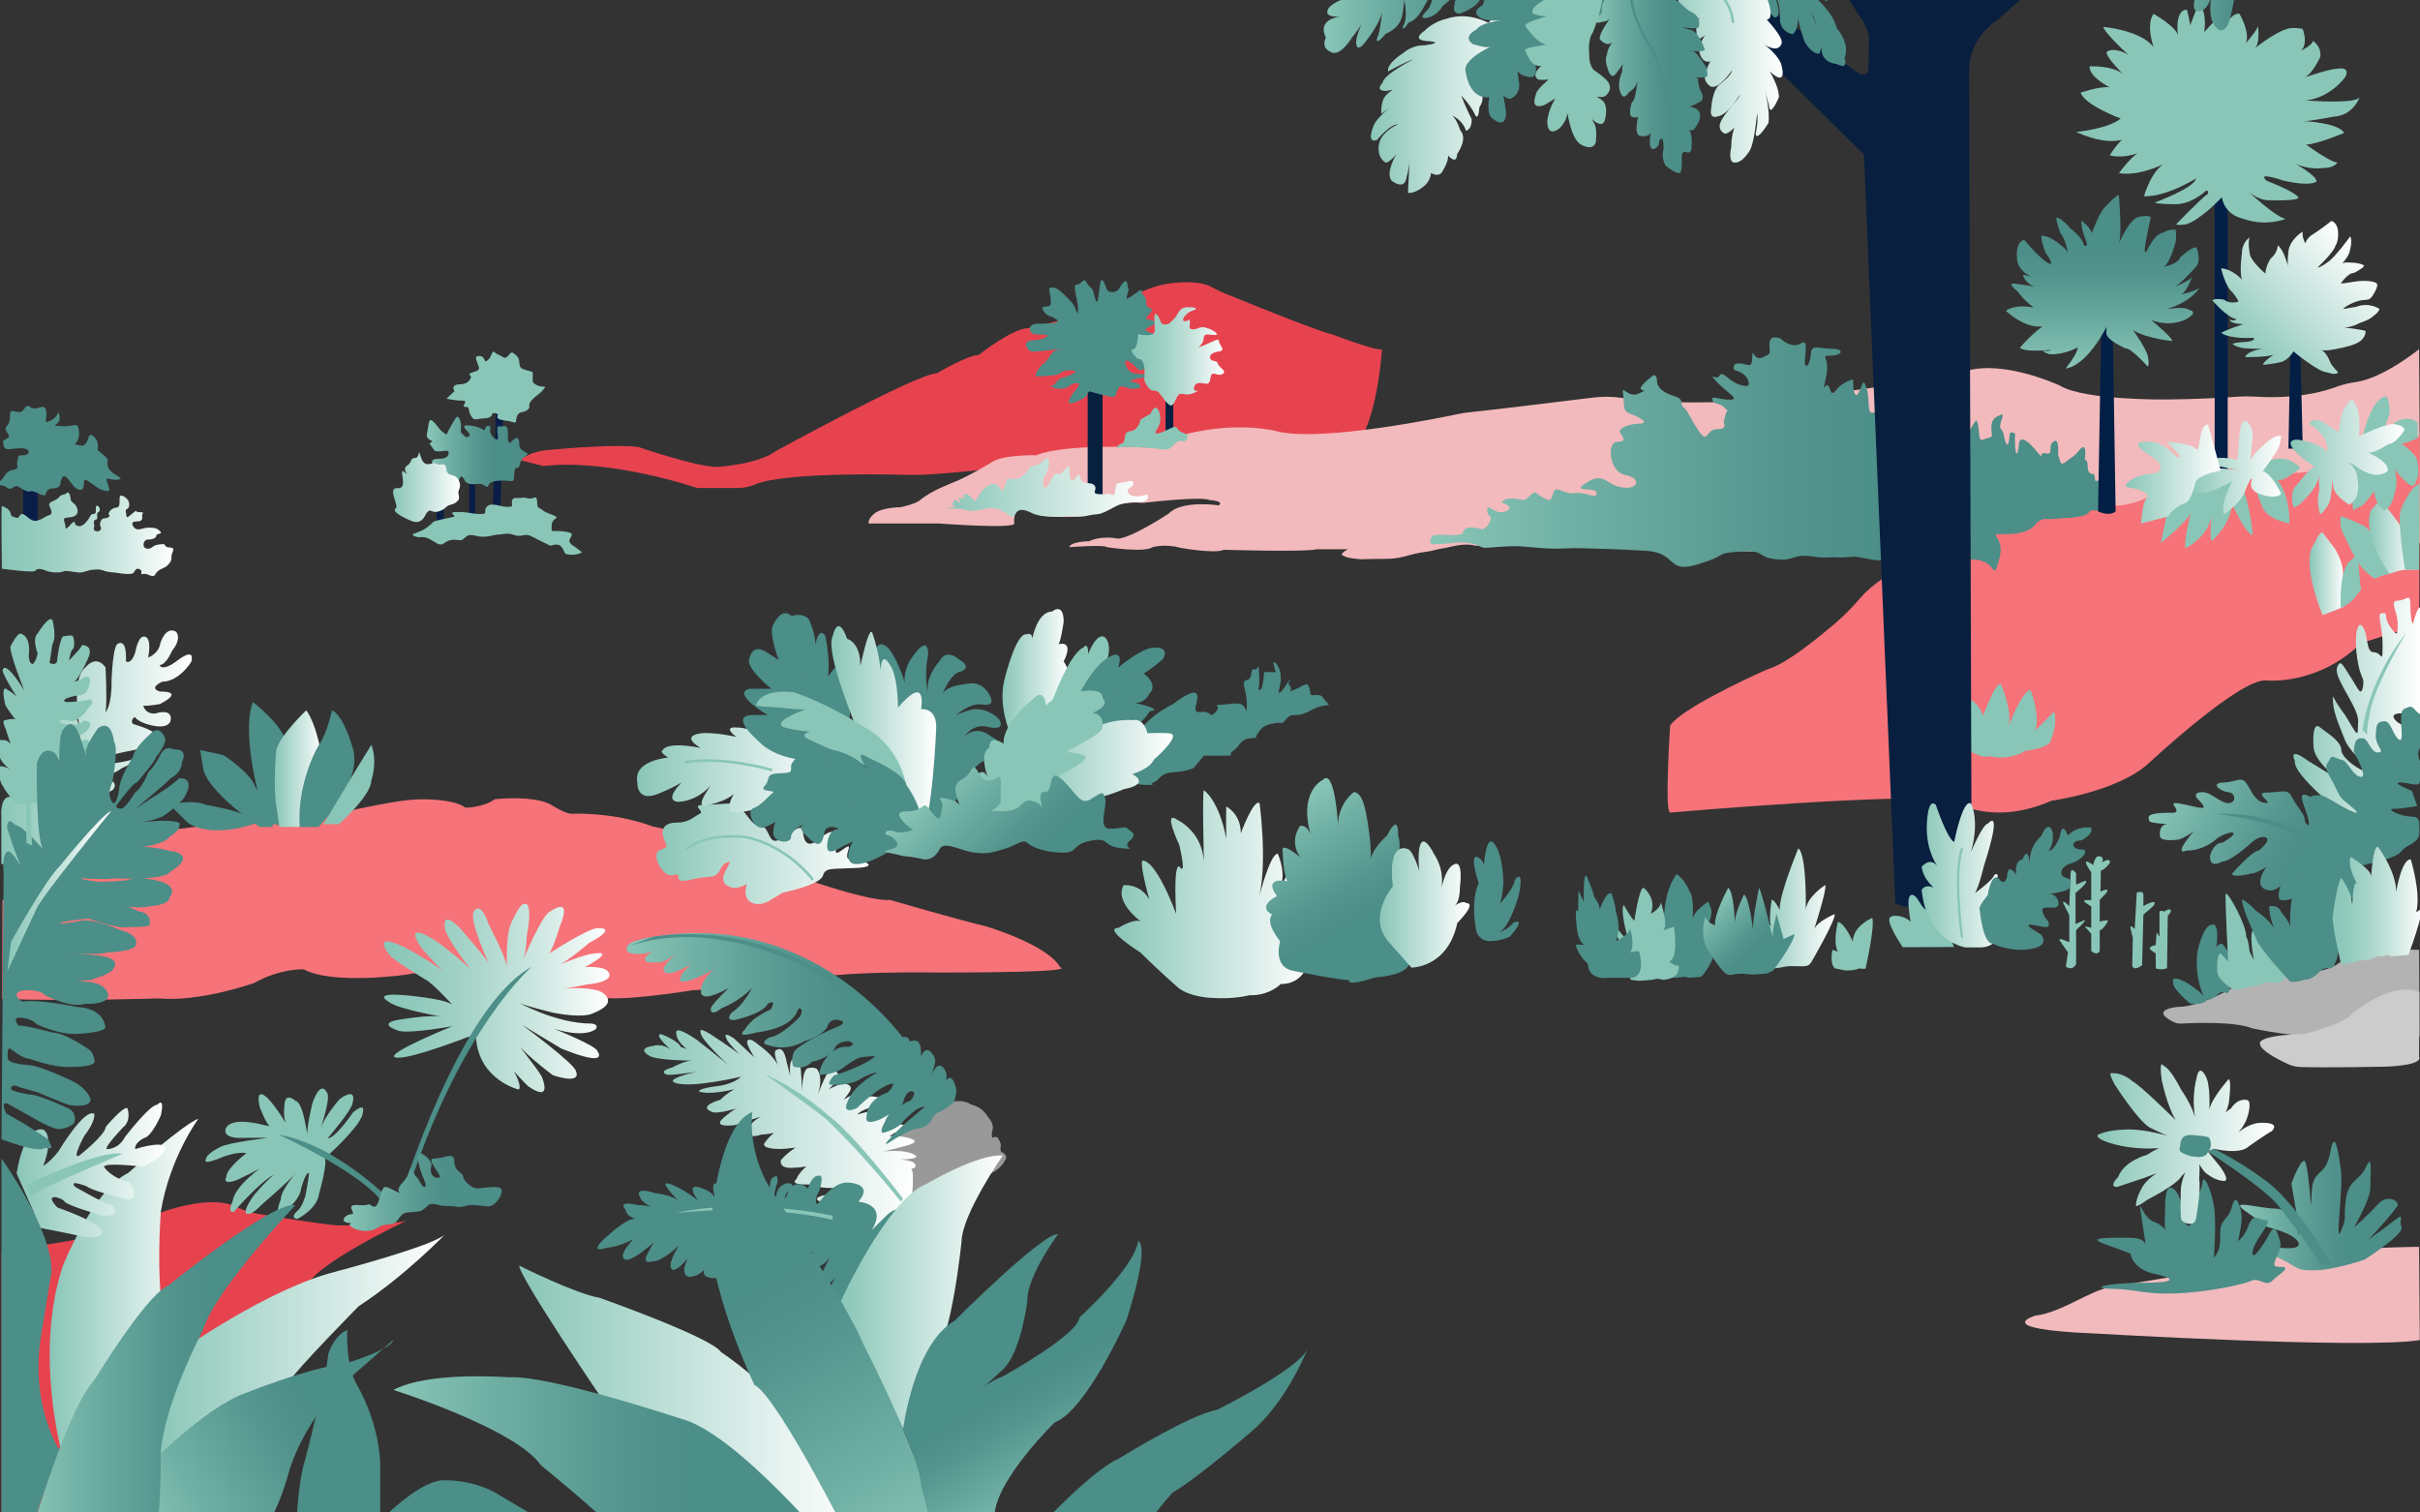 <?xml version="1.0" encoding="utf-8"?>
<!-- Generator: Adobe Illustrator 21.1.0, SVG Export Plug-In . SVG Version: 6.00 Build 0)  -->
<svg version="1.1" id="Calque_1" xmlns="http://www.w3.org/2000/svg" xmlns:xlink="http://www.w3.org/1999/xlink" x="0px" y="0px"
	 viewBox="0 0 1280 800" style="enable-background:new 0 0 1280 800;" xml:space="preserve">
<rect x="0" y="0" width="1280" height="800" fill="#333333" stroke="none"/>
<style type="text/css">
	.st0{fill:#F67379;}
	.st1{fill:#E7434F;}
	.st2{fill:#F2BABC;}
	.st3{fill:#F1BABD;}
	.st4{fill:#B3B3B3;}
	.st5{fill:#CCCCCC;}
	.st6{fill:#999999;}
	.st7{fill:url(#SVGID_1_);}
	.st8{fill:url(#SVGID_2_);}
	.st9{fill:#4C8E88;}
	.st10{fill:url(#SVGID_3_);}
	.st11{fill:#89C6B7;}
	.st12{fill:url(#SVGID_4_);}
	.st13{fill:#0A1D47;}
	.st14{fill:url(#SVGID_5_);}
	.st15{fill:url(#SVGID_6_);}
	.st16{fill:url(#SVGID_7_);}
	.st17{fill:url(#SVGID_8_);}
	.st18{fill:url(#SVGID_9_);}
	.st19{fill:none;}
	.st20{fill:#08203F;}
	.st21{fill:url(#SVGID_10_);}
	.st22{fill:url(#SVGID_11_);}
	.st23{fill:url(#SVGID_12_);}
	.st24{fill:url(#SVGID_13_);}
	.st25{fill:url(#SVGID_14_);}
	.st26{fill:url(#SVGID_15_);}
	.st27{fill:url(#SVGID_16_);}
	.st28{fill:url(#SVGID_17_);}
	.st29{fill:url(#SVGID_18_);}
	.st30{fill:url(#SVGID_19_);}
	.st31{fill:url(#SVGID_20_);}
	.st32{fill:url(#SVGID_21_);}
	.st33{fill:#081F3F;}
	.st34{fill:url(#SVGID_22_);}
	.st35{fill:url(#SVGID_23_);}
	.st36{fill:url(#SVGID_24_);}
	.st37{fill:url(#SVGID_25_);}
	.st38{fill:url(#SVGID_26_);}
	.st39{fill:#031F45;}
	.st40{fill:url(#SVGID_27_);}
	.st41{fill:url(#SVGID_28_);}
	.st42{fill:url(#SVGID_29_);}
	.st43{fill:url(#SVGID_30_);}
	.st44{fill:url(#SVGID_31_);}
	.st45{fill:url(#SVGID_32_);}
	.st46{fill:url(#SVGID_33_);}
	.st47{fill:url(#SVGID_34_);}
	.st48{fill:url(#SVGID_35_);}
	.st49{fill:url(#SVGID_36_);}
	.st50{fill:url(#SVGID_37_);}
	.st51{fill:url(#SVGID_38_);}
	.st52{fill:url(#SVGID_39_);}
	.st53{fill:url(#SVGID_40_);}
	.st54{fill:url(#SVGID_41_);}
	.st55{fill:url(#SVGID_42_);}
	.st56{fill:url(#SVGID_43_);}
	.st57{fill:url(#SVGID_44_);}
	.st58{fill:url(#SVGID_45_);}
	.st59{fill:url(#SVGID_46_);}
	.st60{fill:url(#SVGID_47_);}
	.st61{fill:url(#SVGID_48_);}
	.st62{fill:url(#SVGID_49_);}
	.st63{fill:url(#SVGID_50_);}
	.st64{fill:url(#SVGID_51_);}
	.st65{fill:url(#SVGID_52_);}
	.st66{fill:url(#SVGID_53_);}
	.st67{fill:none;stroke:#FFFFFF;stroke-width:11;stroke-linecap:round;stroke-linejoin:round;stroke-miterlimit:10;}
</style>
<path class="st0" d="M1.3,476.1c0,0,49.9-10,51.6-20c0,0,25.6-16.7,34.4-16.7c0,0,32.2-4.4,40.6-4.4c0,0,33.3,0,40-2.2
	c0,0,40-10,53.9-10c0,0,17.8-0.6,24.4,4.4c0,0,9.4,0,15.6-4.5c0,0,20-2.2,29.4,2.8c0,0,8.3,5.4,11.7,4.9c0,0,21.7-1,42.2,6.7
	c0,0,46.3,9.2,60.6,20.6c0,0,50.6,19.4,65,18.3c0,0,38.3,11.1,50.6,13.9c0,0,32.8,9.7,39.4,21.7c0,0,13.2,2.8-62.9,2.8
	c0,0-61-1.1-70.5,4.4c0,0-39.4,3.9-61.1,5c0,0-40.6,6.7-50.6,3.3c0,0-58.9-6.1-67.2-12.2c0,0-16-2.8-33.3,0.6c0,0-38.9,5.6-54.5-2.8
	c0,0-12.2-0.6-26.1,7.2c0,0-28.3,10.2-50.6,8.2c0,0-45.7,1.5-82.7,0.3L1.3,476.1L1.3,476.1z"/>
<path id="_x31_0_5_" class="st1" d="M289.9,238c12.1-1.1,36.8-3,47.7-1.6c0,0,30.8,10.6,41.8,10.6c0,0,21.6-1.4,30.8-8.3
	c0,0,74.4-40.9,85.4-41.3c0,0,16.1-9.6,22-9.6c0,0,17.9-14.2,26.2-14.2c0,0,41.5-9.4,55.4-17c6.6-3.6,13.7-6.1,21.1-6.9
	c7.3-0.8,15.3-0.7,20.5,2.1c1.5,0.8,3.1,1.7,4.7,2.4c11.2,4.6,50.4,20.7,59,22.6c0,0,22.4,8.7,26.5,8c0,0-3.6,54.5-21.1,54
	c0,0-33.7-18-52.5-4.7c0,0-26.5,10.6-42.6,7.9c0,0-36.2-7.9-43.5-0.6c0,0-19.1-1.5-19.1,3.1c0,0-52,7.1-71.3,6.7
	c0,0-64.6-2.1-81.4,5c-2.8,1.2-5.9,1.9-8.9,1.9h-21.9c0,0-45.8-15.7-81.3-11.6l-13-3.3l2.6-1.3C280.9,239.7,285.3,238.4,289.9,238z"
	/>
<path id="_x30_6_5_" class="st2" d="M1279.5,184.7c0,0-18.6,15.1-33,17.3c-3.6,0.5-7.2,1.3-10.7,2.6c-7.2,2.7-21.4,6.5-42.9,5.2
	c-3-0.2-6-0.2-9,0c-7.4,0.5-22.6,1.4-37.6,1.5c0,0-43.6,0.6-56.7-7.3c0,0-29.3-13.9-50-7.7c-2.2,0.7-4.5,1.2-6.8,1.7
	c-21.8,4.2-116.2,21.1-175.4,12.4c-4.9-0.7-9.9-0.7-14.9-0.1c-16.6,2-53.5,6.6-64.8,7.7c-2,0.2-4,0.5-6,0.9
	c-13.9,2.9-69.8,14.1-94.1,9.7c-0.5-0.1-0.9-0.2-1.4-0.3c-4.5-1.2-33-7.6-69.6,8.4c0,0-43.3-2.3-58.5,4.1c0,0-17.1-0.5-23.4,3.6
	c0,0-12.9,7.9-20.6,10.8c0,0-12.1,4.6-17.4,9.3c0,0-2,2-10.5,3.8c0,0-10.2,0-14,3.6c0,0-3.1,2.4-2.8,5h37.5c0,0,39.6,3,39.6,0
	c0,0-1.4-8.5,5.7-7.5c0,0,2.6,0.9,5.1,2c2.2,1,4.6,1.5,7,1.7c4.8,0.3,12.5,0.6,17.1,0c0,0,14.3-2.5,12.6-4.2c0,0,10.4-3.8,18.9-3
	c0.9,0.1,1.7,0.1,2.6,0c5.9-0.7,30.2-3.3,34.4-1.4c0,0,7.9,0.5,4.7,2.8c0,0-19.6-3-26.5,4.4c0,0-20.1,13.2-27,13.2
	c0,0-8-1.9-15.1,1.4c0,0-9.6,0-10.4,3.1c0,0,18.8-1.4,19.8,0c0,0,19.8,3.1,24.3,0c0,0,6.4-1.9,14.4,0.3c0,0,18.4,3.4,23.2,1.1
	c0,0,43.7,1.3,49.2-0.3H713c0,0-5.5,2.8-2.2,3.5c0,0,0.6,1.2,9.1,1.8c0,0,6.6-0.2,13.1-0.2c3.2,0,6.5-0.4,9.6-1.2
	c3.6-1,8.3-2.2,11.4-2.5c1.7-0.2,3.3-0.5,5-1c0.7-0.2,1.6-0.4,2.6-0.6c1.9-0.3,3.8-0.6,5.7-1.1c3.3-0.8,8.7-1.8,13.5-0.5
	c0,0,45.9-5.2,61.9-0.5c3.1,0.9,6.4,1.3,9.7,1.4c26.8,0.6,127.4,3.1,141.8,6.1c0,0,240.1,11.8,286-8.6L1279.5,184.7z"/>
<path id="_x30_5_5_" class="st0" d="M1279.9,230.5c0,0-43.4,21.6-72.9,19.6c0,0-6.4-1.2-15.1-2.2c-17.4-1.8-34.9,2.5-49.8,11.8
	c-6.4,4-14.7,7.7-23.1,7.7c0,0-24.4-3.1-35.4,4.7c0,0-33.5,13.6-51.3,17.7c-8,1.8-15.7,4.5-23,8.3c-8.7,4.5-18.9,10.8-24.7,17.5
	c-4,4.6-8.1,9-12.7,13c-10.1,8.7-25.8,21.4-35,24.7c-1.5,0.5-3.1,1.1-4.5,1.8c-9.9,4.5-43,19.9-49,28.6c0,0-3.1,46.1,0,46.1
	c0,0,126.4-11,149.2-6.3c0,0,20.4,14.1,52.6,0c0,0,34.6-4.7,51.1-19.6c0,0,47.9-44.8,62.1-44c0,0,27.1,3,50.3-19.6
	c0,0,25.6-8.8,30.9-8.3L1279.9,230.5z"/>
<path id="_x30_3_5_" class="st3" d="M1279.5,659.5c0,0-75.9,0.3-114.2,13.1c0,0-17.8,3-48.6,8.1c-11.7,1.9-25.6,13.3-40.2,15.2
	c0,0-24.5,7.1,31,9.4c0,0,143.1,8.4,172.4,3.5L1279.5,659.5z"/>
<path id="_x30_2_5_" class="st1" d="M0.8,661.3c0,0,59.9-5.8,77.2-17.3c0,0,30.4-13.3,46.3-5.9c3.8,1.8,7.8,3.2,12,3.9
	c11.1,1.9,31,5.1,42.3,6.2c0,0,30.1-0.3,36.6-2.6c0,0-50.1,23.4-53.3,35.6c0,0-34.8,52.5-57.2,58.1c0,0-29.8,89.8-103.9,79
	L0.8,661.3L0.8,661.3z"/>
<path class="st4" d="M1279.5,502.4c0,0-31.3-1.3-42,6.7c0,0-4.9,4.8-21.2,6.1c0,0-21,0.9-31.7,5.2c0,0-19.7,12.2-32.9,12.2
	c0,0-15.2,1.3-2.2,7.9c1.3,0.7,2.9,1,4.4,0.9c6.8-0.4,28.3-1.2,37.2,2.5c0,0,26.8,5.8,39.3,3.7c0,0,44.8,3.8,49.4,0.5L1279.5,502.4z
	"/>
<path class="st5" d="M1279.5,558.9c0,0,3.6,4.5-18.1,5.3c0,0-30.6,0.6-44.5,0.2c-2.4-0.1-4.7-0.6-6.8-1.6
	c-5.2-2.4-14.7-7.3-14.7-10.6c0,0-2.9-4.6,23.5-5.3c0,0,19.5-4.8,24.6-10.1c0.8-0.8,1.5-1.6,2.4-2.2c5.3-3.9,22.2-15.2,33.8-9.8
	L1279.5,558.9z"/>
<path class="st6" d="M472.1,605c0,0,7.2-9.3,12.3-9.5c0,0,7-7.4,9.7-7.4c0,0,4.9-5.1,8.1-5.1c0,0,6.8-2,11.4,1.2c0,0,5.8,1,8.8,6.4
	c0,0,2.8,2.8,2.8,6c0,0-1.4,4.8,0,5.2c0,0,1.2-1,2.6,0c0,0,1.6,2.6,1.6,4c0,0-1,3.8,1,3.8c0,0,2,1.2,1.8,2.8c0,0-2,6.5-10.4,9.1
	c0,0-5.2,1.2-9.4,5.2c0,0-5,3-10.2,3c0,0-6.6-0.4-9,1.6c0,0-8,5.8-11.4,5.8c0,0-10.4-0.4-12.2-5c0,0-7.6-13-5.8-18.7
	c0,0,1.6-7,3.4-7C467.1,606.6,469.1,605.6,472.1,605z"/>
<linearGradient id="SVGID_1_" gradientUnits="userSpaceOnUse" x1="26.297" y1="119.75" x2="104.819" y2="119.75" gradientTransform="matrix(1 0 0 -1 0 800)">
	<stop  offset="0" style="stop-color:#89C6B7"/>
	<stop  offset="0.995" style="stop-color:#FFFFFF"/>
</linearGradient>
<path class="st7" d="M32.7,768.7c0,0-14.8-53.6,0.6-99.3c0,0,16.2-40.4,34.4-48.9c0,0,30.3-26.7,37.2-28.7c0,0-15,20.2-19.8,48.9
	c0,0-2,24.7,0,45.3C85.1,686,35,751.4,32.7,768.7z"/>
<linearGradient id="SVGID_2_" gradientUnits="userSpaceOnUse" x1="80.625" y1="83.9" x2="235.4" y2="83.9" gradientTransform="matrix(1 0 0 -1 0 800)">
	<stop  offset="0" style="stop-color:#89C6B7"/>
	<stop  offset="0.995" style="stop-color:#FFFFFF"/>
</linearGradient>
<path class="st8" d="M95.4,714.5c0,0,46.6-32.9,81.8-41.8c0,0,52.1-13.7,58.2-19.8c0,0-21.4,22.2-45.7,38c0,0-33.5,34-37.2,40.4
	c0,0-56.3,23.3-70.9,48C81.7,779.2,75,754.7,95.4,714.5z"/>
<path class="st9" d="M0.8,612.8c0,0,26.7,37.1,26.5,59.8c0,0-3.2,18.7-5.8,35.3c-2.7,17.6-0.7,35.7,6.3,52.1c1.7,3.8,3.4,7,5,8.6
	c0,0-17.2,31.3-16,51.1l-16,1.1C0.8,820.8,0.8,612.8,0.8,612.8z"/>
<path class="st9" d="M156.2,822.2c0,0,0.2-35.2,5.2-50.1c0,0,11-42,12.2-55.8c0,0,2.8-9.7,10.1-12.9c0,0-1.2,18.6,5.3,29.5
	c0,0,10.9,17.8,12.1,40.4v48.9L156.2,822.2L156.2,822.2z"/>
<linearGradient id="SVGID_3_" gradientUnits="userSpaceOnUse" x1="8.8" y1="181.191" x2="87.334" y2="181.191" gradientTransform="matrix(1 0 0 -1 0 800)">
	<stop  offset="0" style="stop-color:#89C6B7"/>
	<stop  offset="0.995" style="stop-color:#FFFFFF"/>
</linearGradient>
<path class="st10" d="M8.8,620.7c0,0,3.5-25.6,14.1-23.2c0,0,6.1,2.7,0,19.2c0,0,3.5-2,8-7.7c0,0,13.8-23.2,19-19.8
	c0,0,0.7,4-5.4,11.7c0,0-6.7,12.5-2.7,10.4c0,0,13.9-10.9,14.1-15.2c0,0,9.3-11.2,11.5-9.9c0,0,2.5,6.4-2.6,10.4
	c0,0-9.7,10.1-8.3,11.2c0,0,6.1,0.3,9.6-6.4c0,0,13.1-17.1,17.1-17.1c0,0,4.1-4.8,1.9,5.6c0,0-4.8,11.2-8.8,12c0,0-5.3,2.4-4.8,5.9
	c0,0,13.7-4.5,15.9-1.1c0,0,1.3,4.1-11.6,10.4c0,0-20.2-2.4-20.8,0c0,0,2.7,5.3,13.6,8.5c0,0,6.1,8.8-1.1,8.8c0,0-18.6-4.3-21.6-6.9
	c0,0-10.1-4-6.1,0.3c0,0,15.5,9.1,19.4,9.5c0,0,6.1,6.5-5.1,5.7c0,0-18.6-5.3-20-7.5c-1.3-2.1-11.7-5.1-3.7,3.2
	c0,0,22.4,7.7,23.4,12.3c0,0,2.1,6.4-16.3,1.7l-16-3.2C21.6,649.6,12,627.9,8.8,620.7z"/>
<path class="st11" d="M14,626.6c0,0,39.3-18.9,50.8-16.3c0,0-45.4,18.9-48.6,22.4L14,626.6z"/>
<path class="st9" d="M136.4,435.1c0,0-23.4,9.2-37.2,0l-9.4-9.4c0,0,12.1-3.2,19.1,0c0,0,16.1,2.6,21.8,6L136.4,435.1z"/>
<path class="st9" d="M137.4,437.4c0,0-27.8-18.3-30-31.2l-1.5-9.4c0,0,8.7,1.7,12.4,2.7c0,0,13.9,8.9,16.6,16.4
	c0,0,9.4,14.9,9.4,17.2v4.3H137.4z"/>
<path class="st9" d="M140.9,435.1c0,0-14.4-43.6-7.2-63.8c0,0,15.4,11.8,17.4,20.9c0,0,5.2,19.3,2.5,36.2c0,0-0.2,6.9-2,8.9
	L140.9,435.1z"/>
<linearGradient id="SVGID_4_" gradientUnits="userSpaceOnUse" x1="145.305" y1="393.45" x2="171.087" y2="393.45" gradientTransform="matrix(1 0 0 -1 0 800)">
	<stop  offset="0" style="stop-color:#89C6B7"/>
	<stop  offset="0.995" style="stop-color:#FFFFFF"/>
</linearGradient>
<path class="st12" d="M147.8,437.4h10.7c0,0,14.6-18.2,12.4-33c0,0-2.5-19.8-8.9-28.7c0,0-13.9,13.1-15.9,21.1c0,0-1.7,17.8,0,29.3
	L147.8,437.4z"/>
<path class="st9" d="M168.4,437.4c0,0,24-23.3,18.1-42.1c0,0-4.7-16.9-10.9-19.6c0,0-2.7,12.6-6.7,17.9c0,0-11.9,19.1-10.4,43.9
	L168.4,437.4L168.4,437.4z"/>
<path class="st11" d="M171.1,435.9h8.2c0,0,17.1-15.1,17.1-23.1c0,0,3.5-9.9,0-18.8l-7.7,12.5L171.1,435.9z"/>
<path class="st13" d="M18.5,288.7c1.4,0.2,1.4-3,1.4-3V258c-1.6,0.8-2.2,0.2-2.2-2.1c0-2.2-0.5-5.1-2.7-6.9s-2.7,1.6-2.7,1.6v33.2
	v3.5c0,0,0.3,2.2,1.6,2.7L18.5,288.7z"/>
<path class="st9" d="M10.2,257.7c0,0-1-1.4-3,0s-3,0.8-4.3-0.3s-7.3-0.5-3.7-2.4s3.1-5.7,7.4-6.4c4.3-0.8,1.8-2,2.6-4.9
	c0.8-2.9-0.2-2.9,3.2-2.9s4.3-3.5-0.8-3.7s-9,1.9-9.6-1.3s-1.1-2.1,1.9-4s-3.1-3.5,0-6.9S3,216,8.3,217.7c5.3,1.8,4.2-5,7.8-2.4
	s7.5-2.9,8.3,2.1c0.8,5-2.1,7,2.5,5c4.6-2.1,3.7-7.2,4.6-2.1c1,5.1-6.6,4.6,1,5.1c7.5,0.5,8.9-3.2,9.3,3.5c0.3,6.7-5.1,5.4,0.3,6.7
	s3.8-7.4,6.7-5.3c2.9,2.1,3,4.1,3,6.3s-1.4,0.3,2.9,4s1,2.7,2.6,6.7s9.7,5.8,5,6.4c-4.8,0.6-6.6-2.4-5.6,1.4s2.7,5.3-1.9,4.3
	s-10.4-8.5-10.4-4.2s-1.6,4.6-4,3.2s-5.6-8.6-7.4-5.9c-1.8,2.7,0.2,5.6-4.8,5.8s-3,3.8-5,3.7s-5.6-2.9-7.2-2.1
	C14.6,260.7,10.2,257.7,10.2,257.7z"/>
<polygon class="st13" points="260.4,278.8 262.3,216.8 266.1,219.5 264.5,278.8 "/>
<polygon class="st13" points="251.3,279.9 251.3,245.3 248.1,247.8 248.1,281.2 "/>
<polygon class="st13" points="234.7,283.9 234.7,261.9 230.9,263.3 230.9,283.9 232.8,286.6 "/>
<path class="st11" d="M260.4,218.6c0,0,0.2,2.6-4.3,2.7c-4.5,0.1-5.1,1.8-7-1.4c-1.9-3.1-0.1-4.7-3-4.7s2.5-3.3-1.6-3.3
	s-8.3-1-8.3-1l4.2-4c0,0-2.5-3.4,2.7-3.6c5.2-0.1,6-3.4,6-4.1c0-0.7-2.3-1.2,0.6-2.2c2.8-1,4.5-0.8,3.2-4c-1.2-3.1-2.2-4.9,1-4.7
	c3.1,0.3,1.8,4.4,4.2,2.1c2.5-2.3,1.8-5.5,3.6-4c1.8,1.5,1.7,0.8,4.4,2.5s3.4-3.8,5.5-2.1s2.9,2.2,3.1,5.1c0.3,2.9,0.7,2.9,4,4
	s3.1,0,3.1,2.9s-0.7,3.7,2.6,5.1c3.3,1.4,5.1-0.4,3.1,2c-1.9,2.5-4.5,3.6-6.6,6.2c-2.1,2.6,0.3,2.7-1.8,4.6
	c-2.1,1.9-4.2,0.5-5.5,3.1c-1.2,2.6,0.3,4.4-2.6,3.4s-8.6-0.7-7.9-3C264,218,260.4,218.6,260.4,218.6z"/>
<linearGradient id="SVGID_5_" gradientUnits="userSpaceOnUse" x1="225.835" y1="560.702" x2="279.038" y2="560.702" gradientTransform="matrix(1 0 0 -1 0 800)">
	<stop  offset="0" style="stop-color:#89C6B7"/>
	<stop  offset="0.242" style="stop-color:#6DADA2"/>
	<stop  offset="0.506" style="stop-color:#55968F"/>
	<stop  offset="0.669" style="stop-color:#4C8E88"/>
</linearGradient>
<path class="st14" d="M246.1,254.7c0,0-1.8-4.8-3.1-1.4c-1.4,3.4-5.1,5.5-5.9,4.7s-0.9-5.3-4.3-5.9c-3.4-0.5-5.2-0.4-4.3-3.7
	c0.8-3.3-1.9-5.7,3.4-5.7s5.6-2.3,5.3-3.8c-0.2-1.5-6.5,1.2-7.8-1.1c-1.2-2.3-3.1-2.9-1.2-4c2-1.1-3.4-0.3-2.3-4.9
	c1.1-4.7,0.5-9.1,4-5.2s2.3,3.4,4.7,5.1c2.4,1.6,0.8,1.8,3.6-2.9c2.9-4.7,3.6-7.5,5.1-3.7s-0.7,6,1.4,7.5c2.1,1.5,1.1,2.2,3.4,1
	c2.3-1.2-6.2-5.9-0.8-5.7c5.5,0.1,9.2,2.7,9.2,2.7s-0.1-2.6,1.8-2.5s0.5,1.2,1.1,3.6c0.5,2.3,3.4,4.5,3.9,3.3s-1.3-7.1,0.6-6.6
	s4.7-1.9,4.7,2.9c0,4.8,0,7.3,2.3,4.8s3.8-2.1,3.8,2.1c0,4.1,6.3,3.8,3.7,5.6s-3,2.9-3.7,5.5s-2.1-1-2.6,3.3
	c-0.5,4.2,0.3,5.1-2.6,4.7c-2.9-0.4-8.6-0.4-10.3,1.1c-1.6,1.5-0.5,3-3.1,1.2C253.5,254.7,249.3,257.7,246.1,254.7z"/>
<linearGradient id="SVGID_6_" gradientUnits="userSpaceOnUse" x1="207.888" y1="542.366" x2="243.398" y2="542.366" gradientTransform="matrix(1 0 0 -1 0 800)">
	<stop  offset="0" style="stop-color:#89C6B7"/>
	<stop  offset="0.995" style="stop-color:#FFFFFF"/>
</linearGradient>
<path class="st15" d="M225.7,271.3c-0.6,0.2-2,6.8-8.2,4.2c-6.2-2.6-10.2-5.3-8.2-6.6c2-1.3-4.9-11.3,1.1-10.7
	c6,0.6-0.2-11.6,3.5-8.5c3.8,3.1-1.8-1.3,1.3-3.3s1.3-4,4.4-4.2c3.1-0.2,1.1-6.6,3.1-0.2s6.6,1.8,8.1,3.3c1.6,1.5,4.8-1.5,5.2,2.5
	c0.4,4.1,3.1,3,5,4.3c1.8,1.2,3.1,4.3,1.8,6.9s1.3,3.9-0.9,6.1s-4.4,1.5-5.9,3.1s-4.9,3.1-6.9,2.4
	C227.2,270,227.2,269.6,225.7,271.3"/>
<path class="st11" d="M307.8,292.2c0,0-0.3-0.6-5.1-3.9c-4.9-3.4,4.4-6-3.8-7.1c-8.2-1.1-7.1,1.3-7.1-3.3s5.9-3.5,0-5.7
	s-4.4-2.6-6.6-3.5s0.2-6.6-2.9-5.4s-3.3-0.5-6.2,0c-2.9,0.5-4.9-0.8-5.3,1.7c-0.4,2.4,1.3,3.1-2.4,3.1c-3.7,0-8.4-2.6-10.8-0.2
	s1.1,4-3.5,4s-5.5-1.1-11.9-1.1s-0.7,1.8-2,2.4c-1.3,0.7-10.4,1.9-11.3,3.1c-0.9,1.1,0.4-0.2-3.1,2.7c-3.5,2.9-9.9,3.3-6.6,4.6
	c3.3,1.3,3.8-0.4,7.5,1.3s5.5,4.2,7.9,2.6s4-2.4,7.9-1.8s3-3.9,8.7-2.4c5.7,1.6,10-0.5,11.7-0.5c3,0,5-1.3,9.2,0.2s5.1-1.5,9.5,0.9
	s8.2,4,9.1,4.6s4-1.8,6.2,0.7s0.7,4,4.6,4.2C305.6,293.6,307.8,292.2,307.8,292.2z"/>
<linearGradient id="SVGID_7_" gradientUnits="userSpaceOnUse" x1="347.174" y1="348.375" x2="459.264" y2="348.375" gradientTransform="matrix(1 0 0 -1 0 800)">
	<stop  offset="0" style="stop-color:#89C6B7"/>
	<stop  offset="0.995" style="stop-color:#FFFFFF"/>
</linearGradient>
<path class="st16" d="M414.2,472.1c0,0-1.3,0.7-6.5,3.9c-5.2,3.3-9.8,2.6-12,0c-2.3-2.6-1.3-8.5,0-9.1s-4.2,3.6-8.5,2.6
	s-5.5-3.9-4.2-7.2c1.3-3.3,5.2-8.1,1-5.9s-2,7.2-9.8,7.5s-15.3,4.2-15.3,0.3c0-3.9-2.9,0.7-6.8-2.3c-3.9-2.9-7.2-10.7-2.9-12.4
	c4.2-1.6,3.9-0.7,2-5.9c-2-5.2,0.3-8.5,6.8-8.5s8.5-2.9,12-4.6s-6.5-4.9,4.2-4.9s14.3-2.6,18.9,3.3s6.5,8.5,10.1,8.5
	s3.3,9.8,8.8,6.8s12.4-9.4,12.7-4.6s2,9.8,8.5,4.2c6.5-5.5,10.1-4.9,9.8,0.3c-0.3,5.2-3.3,9.8,3.3,4.9s-1.6,5.5,3.6,5.5
	s16.9,3.9,2.9,4.6s-16.1-0.3-17.6,4.2C433.4,468.2,414.2,472.1,414.2,472.1z"/>
<g>
	<path class="st11" d="M429.5,465.6c-0.2,0-0.4-0.1-0.5-0.3c-0.1-0.2-13.1-17.4-34.7-21.9c-0.2,0-20.9-2.5-31,6.4
		c-0.3,0.2-0.7,0.2-0.9-0.1c-0.2-0.3-0.2-0.7,0.1-0.9c10.5-9.2,31.2-6.8,32.1-6.7c22.2,4.6,35.5,22.2,35.6,22.4
		c0.2,0.3,0.2,0.7-0.1,0.9C429.8,465.6,429.6,465.6,429.5,465.6z"/>
</g>
<linearGradient id="SVGID_8_" gradientUnits="userSpaceOnUse" x1="337.028" y1="392.772" x2="440.456" y2="392.772" gradientTransform="matrix(1 0 0 -1 0 800)">
	<stop  offset="0" style="stop-color:#89C6B7"/>
	<stop  offset="0.995" style="stop-color:#FFFFFF"/>
</linearGradient>
<path class="st17" d="M432.7,399c0,0-12.1-9.8-16.6-9.5c0,0-10.3-3.3-5.9,3c0,0-11.2-7.7-20.7-7.7c0,0-7.7-0.9,0,5
	c0,0-8.6-2.1-16.9-2.1c0,0-14.2,0.5-2.1,7.9c0,0-17.4-3.8-20.1,1.3c0,0-2.1,0.6,3,3.8c0,0-18.6,1.4-16.3,13.1c0,0-0.6,10.1,9.9,6.5
	c0,0,16.4-6.3,17.3-10.1c0,0-14.8,12.7-5.9,13.9c0,0,12.4,0.6,21.3-13.6c0,0-14.8,18.1-5.6,15.4c0,0,15.1-2.7,16.6-10.1
	c0,0-8.6,11.8-3.3,13.9c0,0,17.7,0.6,26-10.9c0,0,8.2-12.5,13.6-11.6c0,0,11,0.3,13-2.3C442.2,402.2,432.7,399,432.7,399z"/>
<g>
	<path class="st11" d="M407.9,407.9c-0.1,0-0.1,0-0.2,0c-0.2-0.1-24.4-7.3-44.8-4.1c-0.4,0.1-0.7-0.2-0.8-0.6
		c-0.1-0.4,0.2-0.7,0.6-0.8c20.7-3.2,45.1,4.1,45.4,4.1c0.3,0.1,0.5,0.5,0.4,0.8C408.4,407.7,408.2,407.9,407.9,407.9z"/>
</g>
<path class="st9" d="M400.7,391.5c0,0-15.4-13-2.7-13.3h8c0,0-19.6-11.5-9.5-13.9H408c0,0-14.5-11.5-11.5-16.3c0,0,1.3-8.3,9.5-2.7
	l5.9,3.8c0,0-6.2-16-2.4-19.5c0,0,3.8-8.6,9.2-3.8c0,0,5.9-2.1,9.2,1.8c0,0,4.7,10.6,3,15.7c0,0,1.5-12.7,5.6-7.1
	c0,0,2.7,11.8,1.5,21.7c0,0,6.6-10.5,8.9-5.5c0,0,6.2,21.5,0,39c0,0-2.4,7.3-9.8,10.9C437.1,402.4,412.5,404.7,400.7,391.5z"/>
<g>
	<path class="st9" d="M429.7,371.2c-0.2,0-0.3-0.1-0.5-0.2c-0.6-0.5-13.7-13.3-8.6-42c0.1-0.4,0.4-0.6,0.8-0.5s0.6,0.4,0.5,0.8
		c-2.6,14.6-0.2,24.9,2.2,31c2.6,6.6,5.9,9.8,6,9.8c0.3,0.3,0.3,0.7,0,0.9C430,371.1,429.9,371.2,429.7,371.2z"/>
</g>
<linearGradient id="SVGID_9_" gradientUnits="userSpaceOnUse" x1="530.284" y1="443.775" x2="565.57" y2="443.775" gradientTransform="matrix(1 0 0 -1 0 800)">
	<stop  offset="0" style="stop-color:#89C6B7"/>
	<stop  offset="0.995" style="stop-color:#FFFFFF"/>
</linearGradient>
<path class="st18" d="M535.4,390.3c0,0-8.6-16.7-3.6-32.8c0,0,5.7-22.8,11.1-22c0,0,3.1-1.3,3.1,2.3c0,0,2.6-14.3,10.4-14.3
	c0,0,6.2-5.4,6.2,5.4c0,0-1.6,11.4-2.9,11.9c0,0,8.8-2.9,2.9,9.1c0,0,4.8,6.2,2.1,12.2c0,0-4.9,13-10.9,16.3
	C553.8,378.5,543.2,388.8,535.4,390.3z"/>
<path class="st11" d="M552.3,382.4c0,0,11.7-36,20.7-39.9c0,0,2.6-3.6,2.6,3.4c0,0,4.4-11.9,8.8-8.8c0,0,10.6,8-14.8,36.5
	L552.3,382.4z"/>
<path class="st9" d="M565.6,379.1c0,0,10-28,23.5-32.7c0,0,5.2-1.6,2.3,6.7c0,0,13-11.1,19.7-10.6c0,0,8-0.3,3.9,6.2
	c0,0-6.7,5.8-10.1,7.5c0,0,8.3,5.7,2.9,10.9c0,0-1.8,4.7-7.5,4.7c0,0,16.1,3.4,7.8,4.4c0,0-4.4,8.2-11.1,8.5c0,0-18.4,3.7-24.9,3.1
	L565.6,379.1z"/>
<g>
	<path class="st9" d="M583,377.1c-0.1,0-0.2,0-0.2,0c-0.3-0.1-0.5-0.5-0.4-0.9c0.2-0.6,5.5-14,17.2-21.6c0.3-0.2,0.7-0.1,0.9,0.2
		c0.2,0.3,0.1,0.7-0.2,0.9c-11.3,7.3-16.7,20.8-16.7,20.9C583.5,377,583.3,377.1,583,377.1z"/>
</g>
<g>
	<path class="st19" d="M543.5,369.4c-0.1,0-0.1,0-0.2,0c-0.4-0.1-0.6-0.5-0.5-0.8c0.2-0.7,5.1-18,11.8-26.4c0.2-0.3,0.6-0.3,0.9-0.1
		c0.3,0.2,0.3,0.6,0.1,0.9c-6.5,8.2-11.5,25.8-11.5,26C544,369.2,543.8,369.4,543.5,369.4z"/>
</g>
<path class="st9" d="M601.8,387.9c0,0,5-8.8,18.7-15.5c0,0,10.3-8.3,12.4-5.4s-3.9,10.4,2.3,9.6s4.1,3.9,7.8,0
	c3.6-3.9-2.9-3.4,3.6-3.9s4.7-0.8,8.8-0.5s4.1,8,4.1,0.3c0-7.8-3.6-12.2,0-12.8c3.6-0.6,1.3-6.3,3.9-5.6s2.1-5.9,2.6,2.4
	s-1.3,8.8,0.5,8.3s2.1-9.3,2.1-9.3h6.2c0,0-2.6-7.5,0-4.7c2.6,2.9,2.6,6,2.6,8.9s-2.3,8.4,0,6.3s4.7-7,4.9-6.3
	c0.3,0.6-1.8,1.2,0,3.2c1.8,2.1-2.1,3.4,1.8,2.1c3.9-1.3,6.7-4.1,7.8-2.6c1,1.6,1,3.6,1.3,4.9s4.9-1,6.5,1.6s4.1,4,2.6,4.1
	c-6.2,0.5-9.3,3.1-10.6,3.6s-3.6,1.6-6.2,1.6c-2.6,0-3.4,0-5.7,2.7s-0.5,0.7-6,1.7c-5.4,1-6.5,2.3-8.6,5.4s1.3,1.8-4.1,2.5
	c-5.4,0.7-5,4-8.8,6.6c-3.9,2.6,2.6,2.6-5.7,2.6s-9.8,0-9.8,0l-5.4,6.5c0,0-3.6,1.8-10.9,2.3c-7.3,0.5-6.5,3.8-10.6,5.5
	s7,1.2-2.6,1.2s-9.9-3.1-12.4,0.1S601.8,387.9,601.8,387.9z"/>
<path class="st9" d="M487.3,441c0,0,4.5-2.9,12.7,0c0,0,10.2-42.5,25.9-39.2c0,0,19.9,0.8-4.3-14c0,0-5.6-3.4-11.2,1.4
	c0,0,4.6-7.2,13.1-4.5c0,0,8.4,1.9,5.1-4c0,0-4.8-6.1-13.8-5.6c0,0-11.3,2.7-11.8,5.6c0,0,8.7-9.2,16.6-8.1c0,0,6.9,1.4,4.3-3.9
	c0,0-3.4-9.6-13.6-6.8c0,0-10.4,0.8-12,5.6c0,0,4.6-12,10-12.3c0,0,6.6-2-1.3-6.6c0,0-6.4-6-10.2,1.3c0,0-8.5,8.8-5.6,18.8
	c0,0-2.8-9.7-0.3-22.4c0,0,0.8-13.2-10,3.7c0,0-3.8,6.8-1.9,12.5c0,0-3.2-12-8.8-19.3c0,0-7.7-8.7-7.7,6.8c0,0-0.8,20.4,2.6,22.2
	c0,0,5.6,13.7,11.8,15.7L487.3,441z"/>
<path class="st20" d="M616.5,207.6V233c0,0,1.9,2.4,4.1,0v-25.4H616.5z"/>
<polygon class="st20" points="575.3,203 575.3,259.1 578.9,263.8 583.2,264.6 583.2,203 "/>
<path class="st11" d="M590.8,236.4c0.6-0.9,1.6-1.5,2.6-1.9c2.6-0.9,0.1-6,4.3-6.4c4.7-0.4,5.5-6.2,5.5-6.2l5.3-3c0,0,3-7.3,4.9,0
	s-4.7,10.2-1.4,10.3c3.3,0.2,9.3-4.9,10.4-3c1.1,1.9,2.6,2.4,4.5,3.2s3.8,1.5,1.9,0.8s0.9,3.6-3.6,3.1s-4.5,4.4-8.7,4.4
	s-3.3-0.5-7.6-0.7s-5-0.5-9-0.5s-6.8-0.2-8.7,0.4C590.4,237.2,590.4,236.9,590.8,236.4z"/>
<linearGradient id="SVGID_10_" gradientUnits="userSpaceOnUse" x1="202.807" y1="272.164" x2="322.38" y2="272.164" gradientTransform="matrix(1 0 0 -1 0 800)">
	<stop  offset="0" style="stop-color:#89C6B7"/>
	<stop  offset="0.147" style="stop-color:#90CABC"/>
	<stop  offset="0.367" style="stop-color:#A5D3C8"/>
	<stop  offset="0.633" style="stop-color:#C6E4DC"/>
	<stop  offset="0.932" style="stop-color:#F4FAF9"/>
	<stop  offset="0.995" style="stop-color:#FFFFFF"/>
</linearGradient>
<path class="st21" d="M248,548.3c0,0-32.8,12.8-38.9,11s30.2-16.5,30.2-16.5s-20.7,3.8-27.8,2.6c0,0-11.8-3.3-2.4-5.7
	c0,0,18.1-3.3,25-1.9c0,0-24-4-28.6-8c0,0-8.8-4.7,7.4-3.5c0,0,24.5,1.9,26.9,5.7c0,0-11.1-12.2-14.8-13.9c0,0-17.7-10.6-19.1-13.2
	c0,0-10.4-12.5,7.8-4c0,0,24.9,12.4,32.3,24.5c0,0-24.5-23.6-25.2-27.5c0,0-6.4-10.5,10.1,0c0,0,19.8,14.3,22.1,20.1
	c0,0-17.2-21.2-17.7-27.3c0,0-2.1-9.7,7.8,0c0,0,13,14.8,15.3,18.6c0,0-9.9-21.4-8-26.9c0,0,3.5-7.1,8,6.4c0,0,9.2,17.3,9.7,22.6
	c0,0-0.7-16.2,2.1-22.8c0,0,4.5-10.4,6.8-10.4c0,0,5.4-3.3,1.6,17c0,0-0.2,9.2-2.1,13c0,0,10.6-25.4,14.6-26.1c0,0,12.2-9.2,4.9,8.2
	c0,0-4.2,14.4-6.4,14.6c0,0,21.4-13.9,26.1-13.9c0,0,12.5-1.2-4.2,7.8c0,0-13.9,12.1-18.6,12.7c0,0,16.5-7.2,21.9-7.2
	c0,0,11.5-2-5.4,7.2c0,0,9.9-0.6,12,2.2c0,0,5.9,5.4-11.5,7.1c0,0-11.1,2.4-16,2.4c0,0,16-1.9,23.6,1.2c0,0,12,5.7-4.9,12
	c0,0-5.2,2.1-19.8-0.7c0,0-17.9-4.2-19.8-6.1c0,0,20.5,11.8,39.8,11.8c0,0,4,0.2,2.4,2.8c0,0-4.7,5.2-22.1,0c0,0,22.4,8.9,22.9,11.8
	c0,0,7.1,9.2-19.1-1.4c0,0-16.3-9.7-21-12.7c0,0,28.7,21.2,28.7,24.7c0,0,4,7.3-12.2,2.1c0,0-18.1-13.4-21.9-20.7
	c0,0,13.9,17.4,16,21.4c0,0,6.4,14.4-7.1,5.2c0,0-17.2-16.7-17.7-24c0,0,16,22.1,12.7,25.7c0,0-20.9-4.9-22.6-27.1L248,548.3z"/>
<path class="st11" d="M139.3,595c0,0-16.2-4.6-19.7,1.5c0,0-2.8,4.9,6.4,5.4c0,0,12.5-0.2,15.5,0c0,0-21.2,2.4-25.2,4.9
	c0,0-7.5,3.5-7.5,6.8c0,0-2.1,3.1,9.7-1.9c0,0,7.5-2.8,11.8-1.7c0,0-10.6,7.9-10.6,12.6c0,0-2.7,4.5,5.5,1.6c0,0,14.1-6.6,14.1-7.5
	c0,0-15.1,10.1-16.3,18.8c0,0-3.1,6.3,0.7,5.5c0,0,13-15.3,21.2-19.7c0,0-13.7,11.5-15.1,19.7c0,0,0.9,4.2,8.5-3.7
	c0,0,15.6-13.5,18.1-16.8c0,0-8.2,9.6-7.9,14.1c0,0-2.9,6.4-1,8.5c0,0,11.1-7.1,11.8-14.6c0,0,2.4-8.9,4.2-8c0,0-0.9,7.1-2,12.1
	c0,0-1.6,5.5-3.7,7.4c0,0-5.2,4.2-0.5,4.7c0,0,10.5-5.1,11.5-13.4c0,0,4.5-15.6,3-18.6l2.9-2.7c0,0,17.2-15.7,17.2-21.6
	c0,0,1.9-5.9-5.2,0c0,0-9.2,13.7-13.4,13.7c0,0,13.2-15.4,13.2-18.8c0,0,2.8-8.8-6.8-2c0,0-8.2,9.2-10.4,16.3c0,0,5.2-14.9,4-18.9
	c0,0-3.1-9-8,4.6c0,0-3,12.1-2.8,16.7c0,0-2.3-17.5-6.2-17.7c0,0-6-5.7-5.9,3.3c0,0-1.1,7.1,2.2,10.8c0,0-6.4-11.1-11.3-15.8
	c0,0-6.4-6.4-4,4.7c0,0,3.3,9,5.4,10.4L139.3,595z"/>
<linearGradient id="SVGID_11_" gradientUnits="userSpaceOnUse" x1="930.441" y1="319.596" x2="970.485" y2="319.596" gradientTransform="matrix(1 0 0 -1 0 800)">
	<stop  offset="0" style="stop-color:#89C6B7"/>
	<stop  offset="0.995" style="stop-color:#FFFFFF"/>
</linearGradient>
<path class="st22" d="M930.9,485.5l6.2,4.4c-2.1-1.6,0-14,0-14c1.9,0.2,4.2,5.5,4.2,5.5c-0.4-8.1,9.9-32.7,9.9-32.7
	c4.6,3.9,3.9,32.7,3.9,32.7c0.5-7.2,10.4-13.3,10.4-13.3c0.6,3.2-5.9,23.3-5.9,23.3c1.8-4.2,10.8-7.9,10.8-7.9
	C971,486.7,958,509,958,509c-0.3,0.5-1.2,1.3-1.2,1.3c-1.3,1.4-7.3,0.5-10.3,0.7c-3.3,0.2-5,1.2-8.8,1.1c-2.8-0.1-3.6-2.5-4.6-3.1
	c-0.3-0.2-0.5-0.4-0.7-0.7c-0.6-1.3-2.3-5.3-1.5-9.1c0,0,0.3-4.1-0.2-6.9C930.7,492.3,930,487.6,930.9,485.5z"/>
<path class="st11" d="M972.1,487.7c0,0-2.8,10.8,0,15.6l-2.9-0.9c0,0-1.6,7.6,1.4,9.8c0,0,2.5,0.5,4.9,1c2.5,0.4,6.5-0.3,7.1-0.7
	c1.2-0.8,4.8,0.9,4.3-1c0,0,4.8-20.9,3.4-26c0,0-10.3,4.2-10.3,12.7C980.1,498,975.4,487.7,972.1,487.7"/>
<path class="st9" d="M900.7,515.7c0,0,6.5-7.7,6.5-14.8c0,0,1-5-0.7-8.8c0,0-6,0.7-7.1,4.1c0,0,7.4-10.3,5.5-15.9l-1.4-3.4
	c0,0-8.3,5.3-8.3,9.7c0,0,1.2-11.3-1.6-15.4c0,0-2.8-6.5-6.9-8.8c0,0-5.8,7.4-6.4,20.8c0,0-2.1,0.1-3.4-3.1c0,0-0.9,3.4,0,10.1
	c0,0-1.2,2-3.5-2.2c0,0-6.7,15.1,6.5,25.4c0,0,1.2,3.8,5.6,3.8c4.4-0.1,4.4-1,6.7-0.3s2.5,0,5.2,0S900.7,515.7,900.7,515.7z"/>
<path class="st11" d="M861.6,515.8c-3.2-4.1-8.5-12.2-8.5-15.1l6.7,4.4c0,0-5.7-10.6-5.5-15.9c0,0,4.6,7.6,6.9,7.6
	c0,0-4.4-14.5-2.4-18.2c0,0,4.7,8.3,5.7,8.3c0,0,2.5-17.9,4.9-17.3c0,0,7.1,5.5,3.7,13.7c0,0,5.3-2.6,5.3-6.1c0,0,4.4,12.4,1.2,15
	l5.8-2.1c0,0,2.7,17.1-2.5,18.4c0,0,2.7,2.7,4.5,2.2c0.2-0.1,0.5,0.1,0.5,0.3c0.2,1.6,0.2,6.4-7.7,7.2c-0.8,0.1-1.6-0.1-2.4-0.4
	c-0.5-0.1-1.4-0.2-3.3,0.3c-0.4,0.1-0.9,0.2-1.3,0.2l-6.2,0.5l-3.6-0.4C862,518.4,862.6,517.1,861.6,515.8z"/>
<path class="st9" d="M850.4,517.2c0,0-10.2,1.6-10.5-7.3c0,0-5.5-4.9-6.4-10.2c0,0,4.8-0.6,6.2,1.4c0,0-4.4-1.5-5.5-8.8
	c0,0-1.9-14.1,0.5-10.3l0.2-11l2.8,6c0,0-0.4-15.4,1.4-13.8c0,0,4,9,4.1,11.3c0,0,3.1,3.7,2.9,6.7c0,0,3.2-9.7,6.2-8.7
	c0,0,2.3,5.8,2.3,9.5c0,0,3.4,9.1,0,15.8c0,0,7.6-3.5,7.6-6.9c0,0,2.8,9.6,0,12.9c0,0,4.9-1.6,4.9,0c0,0,3.5,11.9-3.6,13.4H850.4z"
	/>
<linearGradient id="SVGID_12_" gradientUnits="userSpaceOnUse" x1="589.385" y1="327.002" x2="695.032" y2="327.002" gradientTransform="matrix(1 0 0 -1 0 800)">
	<stop  offset="0" style="stop-color:#89C6B7"/>
	<stop  offset="0.995" style="stop-color:#FFFFFF"/>
</linearGradient>
<path class="st23" d="M594.3,468.2c0,0,14-1.6,16.1,16.2c0,0-7.5-24.3-6.3-29.1c0,0,6-3.1,18,28c0,0-1.7-26.3,1.7-25
	c0,0,4.1,6.8,0-11.3c0,0-9.2-19.2-1-13.3c0,0,13.7,6.2,14,23.3c0,0-1-39.8,0-39c0,0,7.9,5,11.8,25.6c0,0-0.2-10.8,0-17
	c0,0,7.7,3.7,7.7,14.1c0,0,6.8-18.3,9.9-15.9c0,0,4.1,29.4,0,48.9c0,0,5.5-21.9,9.6-22.2c0,0,5.8,12,0,20.9l5.8-11.3
	c0,0,3.1-6.1,3.1,4.8c0,0,5.8,18.1,0,22.7c0,0,14.4-7.3,9.2,5c0,0,2.6,26.9-16.5,26.9c0,0-6,6.3-16.6,5.9c0,0-8,2.3-20.2,1.4
	c0,0-10.6-0.3-17.1-5.1c0,0-10.6-9.2-20.2-18.8c0,0-20.4-12.9-11.8-13.1c0,0,9.4-5.9,12.4-3C603.9,487.8,589.2,477.3,594.3,468.2z"
	/>
<linearGradient id="SVGID_13_" gradientUnits="userSpaceOnUse" x1="679.83" y1="376.247" x2="734.25" y2="281.989" gradientTransform="matrix(1 0 0 -1 0 800)">
	<stop  offset="0" style="stop-color:#89C6B7"/>
	<stop  offset="0.242" style="stop-color:#6DADA2"/>
	<stop  offset="0.506" style="stop-color:#55968F"/>
	<stop  offset="0.669" style="stop-color:#4C8E88"/>
</linearGradient>
<path class="st24" d="M699.7,412.5c0,0-13.5,6-6.1,30.3c0,0-1.4-6.6-5.9-6c0,0-6.2,7.7,0,16.6c0,0-10.9-9.2-9.2-2.7
	c0,0,0,10.6,2.4,15.4c0,0-13.3-2.9-5.5,7.9c0,0-11.1,5.3-2.5,9.8c0,0-4.4,3.1,4.2,14.1c0,0-4.4,14,7.5,15.7c0,0,23.2,4.8,29,4.8
	c0,0-2.1,3.8,13.7-1.4c0,0,15.7-0.9,17.8-6.6c0,0,9.6-8.8,9.6-13.2c0,0,4.8-12.3,0-12.5c0,0-4.8,2.9-8.9,5c0,0-10.9-1.9-7.2-2.8
	c0,0,13.7-0.9,14-6c0,0-1-6.5-4.8-6.5c0,0,4.1-10.6,0-10.1c0,0-3.8,2.2-6.2,3.4c0,0,3.8-6.9,1.4-11.6c0,0-2.4-4.6-6.2,5.6
	c0,0,5.5-12,2.7-19.8c0,0,0.7-13-5.8,0c0,0-8.9,7.6-8.9,14.2c0,0,1-3.8-0.7-16.4s-3.4-20.1-7.9-20.8c0,0-8.5,5.7-8.5,17.9
	C707.9,436.8,706,405.7,699.7,412.5z"/>
<linearGradient id="SVGID_14_" gradientUnits="userSpaceOnUse" x1="729.732" y1="321.555" x2="777.348" y2="321.555" gradientTransform="matrix(1 0 0 -1 0 800)">
	<stop  offset="0" style="stop-color:#89C6B7"/>
	<stop  offset="0.995" style="stop-color:#FFFFFF"/>
</linearGradient>
<path class="st25" d="M746.5,511.8c0,0,19.2,0.2,24.3-23.6c0,0,10.6-10.5,4.8-10.5c0,0-1.7-2-6.5,1.6c0,0,3.1-1.3,3.1-10.3
	c0,0,2.1-15.1-3.4-11.6c0,0-4.1,0.8-6.8,14.2c0,0,3.2-9.9-3.7-20.2c0,0-6.9-14.2-7.9,0c0,0-1,13,4.1,22.2c0,0-5.8-23.6-9.9-24.5
	c0,0-10.9-5.3-7.9,19.8c0,0-14,16-2.1,29.4L746.5,511.8z"/>
<path class="st9" d="M780.7,491.8c-1.1-6.3-2.1-16.5,1.4-24.8c0,0-4.8-13.6-1.2-13.9c0,0,2.9,0.7,4,4.3c0,0,1-13.5,4.1-12.3
	c0,0,5.5,2,6.2,21.9c0,0-0.7,9.8-2.1,11.4c0,0,7.2-8.1,7.9-12c0.2-1,0.7-1.9,1.6-2.4c1.3-0.8,2.7-0.2,0.8,9.2c0,0-5,18.5-11.4,20.5
	c0,0,6.6-2.6,8.3-5.6c0,0,7.9-3.7-1.7,7.3c0,0-4.8,2.4-10.6,2.4l0,0C784.4,497.9,781.3,495.3,780.7,491.8z"/>
<path class="st11" d="M1092.7,511.3c0,0,3.1,2.5,5.4-1.2V492c0,0,8.1-7.6,3.1-4.7l-3.4,1.4v-10.8v-5.6c0,0,7.7-6.1,5.1-6.4l-4.8,2
	v-6c0,0-2.6-3.7-2.9,0l-0.7,17.4c0,0-4.3-4.3-3.1-1.4l3.1,6.2v14.3c0,0-7.7-3.7-4.4,0l3.7,5.4L1092.7,511.3z"/>
<path class="st11" d="M1106.1,503v-9.1l-2.7-3.1c0,0-2.5-1.7,2.7,0v-11.4c0,0-6.2-3.3-2.7-3.3h2.7v-14.7c0,0-4.7-6.6-1.9-5.6
	c0,0,3,1.5,3.4,2.1s-0.4-0.6-0.4-0.6s1-4.6,2.7-4.4c0,0,3.5-0.2,1.9,3.3c0,0,4.4-3.1,4.2,0.2c0,0-2.7,3.8-4.8,4l-0.2,11.2
	c0,0,5.8-2.8,2.9,0.9l-3.3,3.5v11.5c0,0,5.4-1.6,4.2,0c0,0-2.5,4.5-4.2,4.5v11C1110.6,503,1109.4,505.9,1106.1,503z"/>
<path class="st11" d="M1127.8,510.6c0,0,0.2,3.5,5.2,0l0.7-26.9c0,0,5.7-4.5,5.7-5.2c0,0,1.9-3.2-4.3,0l-1.4,0.8v-6.5
	c0,0-0.5-1.8-3.5-0.7l-1.1,19.3c0,0-1.6-1.7-2.1-1.4c0,0-0.7-0.5,1.1,6L1127.8,510.6z"/>
<path class="st11" d="M1140.2,505.9v-1.6c0,0-4.3-2.6-3-3.1c0,0,1.5-1.4,3-1.2l0.5-6.8l1.5,2.3v-13.3c0,0,1-1,2.5,0
	c0,0,2.9-2,3.3-0.9c0,0,1.1,0.7-1.4,3l-0.4,27.8c0,0-2.8,1.3-5.9,0.1L1140.2,505.9z"/>
<path class="st9" d="M1158.4,530.8c0,0-9.6-8-8.9-10.9c0,0-2.3-5.2,7.3,0c0,0,7.1,4.3,8.9,7.3c0,0-5.2-10-3.4-23.9
	c0,0,3-13.9,7.3-14.1c0,0,4.6-3.1,2.7,11.9c0,0,2.3-4.3,4.6,0c0,0,4.6,5.6,3.6,11.6c0,0,0,10.6-2.3,12.7c0,0-3.2-1.6-5,0.5
	c0,0-3.4,3.6-5.5,2.5C1167.8,528.3,1166.4,532,1158.4,530.8z"/>
<linearGradient id="SVGID_15_" gradientUnits="userSpaceOnUse" x1="1147.736" y1="387.405" x2="1248.301" y2="329.344" gradientTransform="matrix(1 0 0 -1 0 800)">
	<stop  offset="0" style="stop-color:#89C6B7"/>
	<stop  offset="0.242" style="stop-color:#6DADA2"/>
	<stop  offset="0.506" style="stop-color:#55968F"/>
	<stop  offset="0.669" style="stop-color:#4C8E88"/>
</linearGradient>
<path class="st26" d="M1232.2,477c0,0-12.2,4.3-12.2,0.9s6.7-17.2,11.3-17.2c0,0-12,13.8-16.6,13.8c0,0-8.9,3.7-9.3,0.3
	c0,0-2-9.6,10.5-15c0,0-10.7,11.6-14.8,11.2c0,0-6,0.1-5.6-5c0,0,1.3-9.3,9.6-11.7c0,0-10.3,7.7-14.2,7.7c0,0-10.1,2.7-10.3,0.1
	c0,0,10.7-12.2,14.1-12.2c0,0,9-7.2,1.9-7.2c0,0-3,0.1-6.7,3.9c0,0-10.2,9.2-14.8,9.2c0,0-6.3,4-6.2-2.9c0,0,1.6-7.3,6.7-7.2
	c0,0,8.6-5,4.9-5.4c0,0-4.1,0.4-8,3.3c0,0-6.2,6.3-16,6.3c0,0-5.9,2.8,0-5.4c0,0,4.7-6.7,6.7-7c0,0-8,6.7-12.1,6.7
	c0,0-7.7,1-8.6-1.6c0,0-1.2-6.5,4-6.7c0,0-9.4-0.5-9.6-1.6c-0.2-1-2.3-3.4,4.2-4.1c6.5-0.8,9.8,0.5,10.1-1.3
	c0.3-1.8-3.9-4.5,0.3-4.1c4.1,0.5,11.7,2.8,13.5,2.5s-1.3-3.4-2.6-4.7c-1.3-1.3-2-3.6,2.6-3.6s9.8,6.1,13.9,5.8
	c4.1-0.3,3.6-5.5-0.3-5.8s-10.1-4.8-2.6-5.1c7.5-0.3,9.6-3.9,12.7,1.2c3.1,5.2,4.9,9.2,9.6,9.6c4.7,0.5-6.7-5.5,0.5-5.5
	s11.3-2.3,13.3,2.1s6.9,9.2,6.9,12.1s5.2,7.3-0.3-6.9c-5.4-14.2,9.8,0.3,9.8,0.3s12.1,9.3,12.4,15.5c0,0,9-10.9,8.5,20.7
	C1249.4,462.9,1252.2,478.7,1232.2,477z"/>
<path class="st9" d="M1242.2,460.2c0,0-11.5-17.2-33-24.2c0,0-18.6-6.5-36.5-5.4c0,0,40.8,3.7,57.7,22.2l12.3,11.7L1242.2,460.2z"/>
<linearGradient id="SVGID_16_" gradientUnits="userSpaceOnUse" x1="1213.036" y1="425.92" x2="1280.188" y2="425.92" gradientTransform="matrix(1 0 0 -1 0 800)">
	<stop  offset="0" style="stop-color:#89C6B7"/>
	<stop  offset="0.995" style="stop-color:#FFFFFF"/>
</linearGradient>
<path class="st27" d="M1240.9,431.9c0,0-28.2-21.7-27.1-29.4c0,0-4.2-8.3,7.1,0l16.2,9.9c0,0-12.9-9.3-13.4-17.1
	c-0.5-7.7,0.3-13.2,3.4-10.6s11.3,7.2,11.3,12.1s14.8,14.2,13,9.8c-1.8-4.4-8.8-9.3-11.1-15.2s-6-13.9-6.3-19.9
	c-0.4-5.9-0.2-2.1,4.5,4.1s8.6,15.8,8.6,10.6c0-5.2,1.3-5.7-2.8-13.7s-9.8-16-8-19.9s2.7-1,6.6,4.9c4,5.9,5.8,11.6,6.9,5.9
	s-1.2-3.4-3-15s0-21.2,3-16.8c3,4.4,1.4,13.4,5.8,13.4s4.6,7.2,4.6-3.9s-3.6-16.8,0-16.8s0,1.3,3.9,7s4.1,4.6,4.1-1.5
	s-4.6-12.1,0-12.1s6.7-4.6,6.7,2.1s1,12.4,1.8,8.8s3.6-10.8,3.6-5.2s0,58.9,0,58.9s-1.5-0.3-4.4-2.8c-2.8-2.6-8.8-2.8-9.8-1
	s4.1,5.7,7.5,5.7s4.9,5.9,1.3,6.5s-2.8,5.2-7.7,2.6s-18.9,38.7-18.9,38.7h-7.4V431.9z"/>
<path class="st11" d="M1249.6,386.2c0,0,2.5-25.6,23.1-51.4c0,0-14.1,23-18.6,39.2c0,0-2.4,10.8-2.1,14.6L1249.6,386.2z"/>
<linearGradient id="SVGID_17_" gradientUnits="userSpaceOnUse" x1="1184.829" y1="162.092" x2="1270.319" y2="162.092" gradientTransform="matrix(1 0 0 -1 0 800)">
	<stop  offset="0" style="stop-color:#89C6B7"/>
	<stop  offset="0.242" style="stop-color:#6DADA2"/>
	<stop  offset="0.506" style="stop-color:#55968F"/>
	<stop  offset="0.669" style="stop-color:#4C8E88"/>
</linearGradient>
<path class="st28" d="M1250.6,666.3c0,0,21.5-13.6,19.6-17.4c-1.9-3.8,3.2-8.9-5.7-1.9s-12.3,8.2-16.5,13.3
	c-4.1,5.1,20.3-20.9,20.3-23.1s-5.7-5.7-10.8,0s-11.4,11.1-11.4,11.1l-7.9,7.3c0,0-5.7,5.7-5.7,10.8s21.2-29.1,21.2-37.7
	c0-8.5,1.4-19.3-2.3-11.4s-9.4,6.3-10.7,18c-1.3,11.7,0.9,7.1-2.5,15.8s1.3-22.8,0-32s-3.2-23.1-5.7-9.5s-9.5,8.2-9.8,21.5
	s-1.6,5.4,0,18.7s-1.3-35.4-3.8-35.8c-2.5-0.3-6.9,12-6.9,12l3.5,20.6l0.6,7.3c0,0-1.9-14.2-12.3-14.6c-10.4-0.3-26.6-5.7-14.9,2.2
	s3.2,5.4,15.2,8.9s16.8,10.4,5.1,9.8c-11.7-0.6-17.1-1.3-4.7,4.7c12.3,6,9.2,7,19.3,7C1233.9,672,1250.6,666.3,1250.6,666.3z"/>
<path class="st9" d="M1174.3,681.5c0,0,12.6-2.2,16.6-4.1c4-1.9,7.5,3.5,11,0s11.1-7.6,3.8-7.3s2.2-7.6,0.3-13.6s-2.8-9.2-5.7-3.8
	c-2.8,5.4-9.6,15.5-8.8,9.2c0.8-6.3,11.5-16.3,6.9-16.5s-6.3-4.7-9.5,3.8s-9.2,7.8-8.3,13.6c1,5.8,5.2-13.9,5.1-18.7
	s-3-14.4-5.1-6.1c-2.2,8.4-6.6,5.8-6.3,15.7s-3.5,10.4-3.5,12.3c0,1.9,1.9-20.3,0-29.4c-1.9-9.2-5.5-16.1-5.9-11.1
	s-3.6,6.6-4.2,14.6c-0.6,7.9-4.1,13.3-6,1.3s-5.4-12.7-5.4-12.7s-4.1-3.8-4.1,9.3s-1.5,10,3,16.9c4.6,7-1.8-6.6-8.6-8.5
	c-6.8-1.9-9-16.5-6.8-1.9s2.2,14.6,2.2,14.6s0.3-4.4-8.2-4.4s-24.4-0.6-13.9,3.2c10.4,3.8,13.9,5.1,13.9,5.1s0.9,8.2,12.8,10.8
	s11.1,4.7-6.4,4.7s-29.2,2.8-16.2,3.2c13,0.3,15.8,2.5,29.4,2.5S1174.3,681.5,1174.3,681.5z"/>
<path class="st9" d="M1233.3,669c0,0-19.1-34.2-36.6-45.7c0,0-12.2-9.2-25.8-15.7l-3,1.6c0,0,26.1,16.6,36.1,27.2
	c0,0,17.1,21.4,23.6,32.5h5.7V669z"/>
<linearGradient id="SVGID_18_" gradientUnits="userSpaceOnUse" x1="1109.388" y1="194.859" x2="1202.865" y2="194.859" gradientTransform="matrix(1 0 0 -1 0 800)">
	<stop  offset="0" style="stop-color:#89C6B7"/>
	<stop  offset="0.995" style="stop-color:#FFFFFF"/>
</linearGradient>
<path class="st29" d="M1170.9,607.6c0,0,13.8,3.5,18.6-1.3c0,0,9.5-6.7,12.1-8c0,0,5.3-4.7-5.8-4.4c0,0-5.6-0.3-12,5.2
	c0,0,3.7-3.9,5-8.6c1.4-4.6,1.6-8.7-0.6-8.7c0,0-4.5-1.2-8.2,4.5c0,0-6.5,4-8.2,9c0,0,5.7-4.4,7.1-12.1c0,0,1.6-11.8-0.1-12.4
	c0,0-9.4,10.5-10.2,16.2c0,0,0.7-13.5-2-17.8c0,0-3.4-7.5-4.9,1.6c0,0-2.6,8.9-0.7,20c0,0-1.8-6.5-7.5-14.7c0,0-5.4-11-9.1-12.3
	c0,0-2.6-4.6-1,7.6c0,0,2.9,13.8,7.4,21.1c0,0-18.7-18.5-22.9-20.6c0,0-5.2-4.8-11-4.2c0,0-2.3-1.4,1.6,5.9c0,0,12,18.8,18.4,22.7
	c0,0,6.9,3.5,9.9,4.5c0,0-11.8-3.4-20.4-3.4c0,0-9.9-0.1-15.5,2.3c0,0-4.2,0.8,1.4,3.5c0,0,8.9,4.3,24.5,4.3c0,0,5.9-0.3,8.3,0
	c0,0,0-2.8-9.7,3.4c0,0-11.8,3-15.1,11.7c0,0-5.4,5.2-0.5,5.2c0,0,10.3-3.4,15-5c0,0,2.7-1.1,6.1-2.3c0,0-5.9,3.4-8.2,8.2
	c0,0-2.9,4.9-2.9,8.6c0,0-1.4,2.6,6.3-2.9c0,0,15.1-7.6,17.8-12.3c0,0,3.3-2.9,3.8-6c0,0-4,7.1-4.2,13.1c-0.2,5.9-0.3,14.3,0.3,15.9
	c0.5,1.6,6.5,4.1,7.6,0c0,0,2.9-15.1,1.8-21.5c0,0,0.4-6.1,0.1-7.5s0,0.5,2.9,3.9c0,0,5.4,4.9,10.6,4.6c0,0,2.7-0.3-2.5-7.5l-6.5-8
	L1170.9,607.6z"/>
<path class="st9" d="M1169.4,605.2c0,0-0.2-3.3-1.5-3.8c0,0-2.9-0.6-5.8-0.8c0,0-5.1-1-7.2,0.8c0,0-1.7,1.1-1.7,4.6
	c0,0-1.4,3.1,1.3,3.9c0,0,3.8,2,5.9,1.8c0,0,6,1.6,7.5-2.5C1167.9,609.3,1169.3,608.4,1169.4,605.2z"/>
<path class="st11" d="M1041.8,397.1c0,0-7-23.1-6-30.2c0,0,10.7,2.7,13.1,11.8c0,0,6.3-17.8,9.4-16.9c0,0,6.8,15.4,3.8,22.8
	c0,0,7.6-19.6,11.9-19.6c0,0,5,12.1,2.7,21.2l9.8-9.8c0,0,2,5.9-1.6,14.5c0,0,1.2,4.3-13.7,6.3c0,0-8.2,5.5-18.8,2.7
	C1052.4,399.9,1049.2,401.8,1041.8,397.1z"/>
<linearGradient id="SVGID_19_" gradientUnits="userSpaceOnUse" x1="1221.608" y1="496.5" x2="1239.987" y2="496.5" gradientTransform="matrix(1 0 0 -1 0 800)">
	<stop  offset="0" style="stop-color:#89C6B7"/>
	<stop  offset="0.995" style="stop-color:#FFFFFF"/>
</linearGradient>
<path class="st30" d="M1228.5,325.4c0,0-12.3-28.8-4.1-38.3c0,0,2-5.5,4-5.5c0,0,2,2.7,6.6,8.6c0,0,4.2,6.9,4.2,11.9
	c0,0,1.3,13.2,0.5,18.8C1239.8,320.9,1236.1,322.5,1228.5,325.4z"/>
<path class="st11" d="M1238.1,321.6c0,0-1.3-21.9,5.8-25.5c0,0,0.6-2.2,5.6-2.4c0,0-1.8,1.5-1.9,5.5c0,0,0.7,11.3,1.3,12.6
	c0,0-2.5,3-3.9,5C1245,316.8,1242.4,319.6,1238.1,321.6z"/>
<path class="st11" d="M1263.9,303.5c0,0-5.2-19.3-13.2-25.2c0,0-7.9-3.8-12.5-5.3c0,0-1.4,4.9,1.4,9.5c0,0,6.1,14.1,10,18.1
	c0,0,4.4,4.6,6.6,5.5C1256.2,306.1,1259,304.5,1263.9,303.5z"/>
<linearGradient id="SVGID_20_" gradientUnits="userSpaceOnUse" x1="1253.037" y1="515.313" x2="1277.366" y2="515.313" gradientTransform="matrix(1 0 0 -1 0 800)">
	<stop  offset="0" style="stop-color:#89C6B7"/>
	<stop  offset="0.995" style="stop-color:#FFFFFF"/>
</linearGradient>
<path class="st31" d="M1263.9,303.5c0,0-14.7-20.1-9.9-33.6l3.6-4c0,0,2.8-0.7,6.8,5.1c0,0,6.2,7.3,10,15.9c0,0,3.3,7.6,2.9,14.4
	h-3.6c-2.5,0.1-4.6,0.4-6.8,1.2L1263.9,303.5z"/>
<path class="st11" d="M1272.1,301.4c0,0-4.4-26.5-2.2-31.9c0,0,4.4-11.8,9.9-13.6l-0.3,45.7C1279.5,301.5,1276,301.1,1272.1,301.4z"
	/>
<path class="st11" d="M1147.2,266.8l-4.3,20.4c0,0,16.2-12.9,16.2-17.1c0,0-4.3,16-3.1,19.9c0,0,13.2-6.5,13.8-18.5
	c0,0-1.3,13.2,0,14.7c0,0,10.4-8.6,10.7-20.3c0,0,6.3,15.4,11,17.3c0,0-1-15.7-5.9-26.2l-6.9-5.8l-13.4,2.5l-15.5,5.3L1147.2,266.8z
	"/>
<path class="st11" d="M1195.3,245.2c0,0,9.7-4.3,15.3-1.9c0,0,5.8,2.9,6,4.1c0,0-7.4,7-12.1,6.7c0,0,4.7,3.6,6.3,17.7
	c0,0,0.2,2.7,0.1,5.1c0,0-12.6-2-14.8-10c0,0-3-6.4-3-11.4L1195.3,245.2z"/>
<path class="st11" d="M1249.1,233.1c0,0,4.2-19.7,10.8-22.6c0,0,2.9-2.5,3.4,1.6c0,0,1.5,5.7,0,8.4c0,0-2.3,7.8-4.3,9.5
	c0,0,8.5-9.2,14.3-8.5c0,0,3.9-0.1,5.4,2.2v8c0,0-5.2,2.7-8.5,2.9c0,0,8.6,5.8,8.5,10c0,0,1.4,7-0.8,9.7c0,0-0.5,5.2-4.8,1
	c0,0-5.4-4.8-6.6-7.3c0,0,2.3,6.6,0.1,12.7c0,0-1.4,8.5-5.9,9.2c0,0-4.8-3.7-4.8-10.1c0,0-5.8,7.6-6.8,7.8c-0.9,0.2-3.5,1.7-4.3,2.2
	c-0.1,0.1-0.2,0-0.2-0.1l-1.4-17.1l-7.7-12.7L1249.1,233.1z"/>
<path class="st11" d="M1103,270.6c0,0,6.3-2.6,5.9-7.8c0,0-0.9-5.4-5.9,0v-12.2c0,0-2.8-0.6-5.6,9.1c0,0-0.5-7.1-4.3-11.7
	c0,0-4.8,1-4.8,9.2c0,0-0.3,7.4,0,10.2c0,0-3.6-8.5-7.6-8.9c0,0-3.8-0.5-3.9,1.1c0,0,2.6,4.6,5.4,10.1c0,0,1.6,3.2,4.1,4
	c0,0,2.4-1.3,6.5-1.6C1092.8,272.2,1099.1,273.3,1103,270.6z"/>
<linearGradient id="SVGID_21_" gradientUnits="userSpaceOnUse" x1="756.506" y1="559.861" x2="1114.065" y2="559.861" gradientTransform="matrix(1 0 0 -1 0 800)">
	<stop  offset="0" style="stop-color:#89C6B7"/>
	<stop  offset="0.242" style="stop-color:#6DADA2"/>
	<stop  offset="0.506" style="stop-color:#55968F"/>
	<stop  offset="0.669" style="stop-color:#4C8E88"/>
</linearGradient>
<path class="st32" d="M959.9,294.5c-12.2-2-10,2.5-20.7,1.3s-4.6-5.1-19.4-4c-14.1,1.1-4,1.2-21.4,6.6s-10.6-6.1-28.1-7.1
	c-14.2-0.8-21.4-1-32.5-1.3s-11,0.6-21,0c-9.9-0.6-11.9-1.6-23.2-0.8c-11.3,0.9-7.7,0.8-13.5-1.3c-5.8-2.1-13.8-0.2-17.9-0.2
	c-4.1,0-6.4,1.1-5.5-2.5c0.8-3.6,5.8-1.9,12.2-2.2c6.4-0.3,3.9-0.8,5.8-3c1.9-2.2,9.7,0,9.7,0s2.8-1.4,3.9-4.7
	c1.1-3.3-1.7-1.4-1.7-5.6s4.1,3.1,9.7,0.8s-1.9-4.7-1.9-4.7s0-2.4,6.1-2.1s4.7,2.2,8.6-1.4c3.9-3.6,2.8-1.1,6.9,0.8
	c4.1,1.9,3.9,2.5,5.5-2.3c1.7-4.8,5,0.8,11.4,0s11.6,3.7,11.6,0s-14.6,0.2-5.2-5.6c9.3-5.8,9.9,1.2,18.6,2.6
	c8.7,1.4,10.5-4.9,1.7-6.6c-8.7-1.7-9.7-17.5-4.3-17.5s3.2-2.4,1.7-4.7s3.9-4.7,9.9-4.9c6-0.1,0.6-3.3-4.3-5.1
	c-5-1.7-3.2-5-4.1-10.6c-0.9-5.6,2.4,2.4,8.2-0.2c5.8-2.6,1.1-0.9,1.1-2.8c0-1.9,6.7-6.9,6.7-6.9s1.9-0.6,1.9,2.8
	c0,3.5,3,6.3,9.1,8.2c6,1.9,2.4,3.9,5,6s3.9,6.7,8.4,13s3.5-1.5,9.3-1.5s3.5-3.5,3.5-3.5s0,0,0.9-3.9s2.4-0.9-0.4-3.9
	s-5.4-1.3-6.5-4.1s4.5,0,9.7-0.2s-2.6-4.1-7.6-9.7c-5-5.6,0,0,1.7-3s4.7,2.8,10.4,4.7c5.6,1.9,5.8,0,4.3-3.2s-6.9-4.5-6.9-4.5
	s-1.7-3.5,2.6-3.5s6.7,3.5,6.9-3s0.6,2.2,5.6-0.2s3.5-1.7,3.5-7.1c0-5.4,5.8-2.9,5.8-2.9s5.9,5.9,10.9,2.6c4.9-3.3,1,9.9,2.3,11.5
	s2.6-2,3-6.6s4.9-2,11.2-2s5.9,3.3-0.7,3.6c-6.6,0.3,0,0-2.6,11.5s0,0,2,5.9s2,0,8.2-3.2c6.3-3.2,3.3-1.1,4.6,4.5s3.3-1,4.3-3.3
	s1.3-1.3,2.6,2.6c1.3,4,0,13.2,3,12.2s4.9-1,10.2-1.6c5.3-0.7,1.6,4.3,5.3,5.6c3.6,1.3,5.3,3,5.3-0.3s0,0,3,4s4.6,0,7.6-4.6
	c3-4.6,0,0,0.7,4.3s1,4.9,6.6,3.6c5.6-1.3,2.6,1,6.6-1.3s4.9,6.8,5.1,3.2c0.1-3.6,4.3-8.8,4.3-8.8s1-0.1,1.5,6
	c0.4,6.1,1.3,4.2,4.8,3.3c3.4-0.9,1.6-1.6,1.8-6c0.1-4.3,2.2-5.2,5.1-6.3c2.8-1-1.9,5.2,0,7.6c1.9,2.4,1.2,3.7,2.4,6.9
	c1.2,3.1,1.9,0,2.1-3.4c0.1-3.4,3-1,3-1s-0.4,1.9,0,7.2c0.4,5.2,1.6,3.4,1.9-1.3c0.3-4.8,3.6-2.3,3.6-2.3s1.2,0.1,6,5.8s0,0,4.5,0.9
	s1.3-3.2,3.7-5.7c2.4-2.5,3.1,0.3,3,4.2s0.1,2.1,1,5.4c0.9,3.3,2.5,0.7,6.3-1.8c3.7-2.6,3-3.7,5.5-5.2s1.3,6.6,1.3,6.6
	s1.5-0.7,1.5,3.3s2.2,4.1,2.2,4.1s1.6-0.7,1.6,2.2s1.8,0.9,1.8,0.9s-0.3,2.1,3,2.1s-0.9,9.3-0.9,9.3l-1,4.8h-5.4
	c-1.1,4.2-14.3,4-14.3,4c-2.4,0.5-8.1,0.6-8.1,0.6c-3.6-0.7-6.3,2.4-6.3,2.4s-2.7,5.5-15.4,5.5c-12.7,0,0,0-4,13.4s0,0-14.7,0
	s0,0-15.4-0.4s-7.3-1.6-22-7.6s3.7,6-7.7,8.2c-5.2,1-11.3-1-15.1-1.5c-3.6-0.5-7.1,0.6-10.7,0.2
	C968.8,294.5,964.8,295.3,959.9,294.5z"/>
<path class="st33" d="M976.1-57.8l17.8,27.9c0,0,1.7,7.6,7.3,0l10.7-27.9h34.7l-6.5,21.4c0,0-4.5,9.9,11.3,5.1l38.3-26.5h44.2
	l-77.2,68.2c0,0-14.7,8.5-15.2,26.5l1.4,442.3c0,0-9.4,2.2-18.6,2.1c0,0-12,0.2-21.8-3.3L985.9,81.7l-66.6-65.5l5.6-20.1l58.6,43
	c0,0,4.5,1.6,4.7-2.6l0.3-15.5c0,0,0.9-5.4-6.3-14.5l-40.4-64.3C941.8-57.8,976.1-57.8,976.1-57.8z"/>
<path class="st9" d="M713.6-57.6c0,0,6.3,2.8,7.2,2.6s-6.5,1.5-7.2,7.8s7.2,3.7,7.2,3.7l9.7-5.6l7.2-4.6c0,0-15,13.9-8.7,13.9
	s10.9,0,10.9,0l7.2-8.9v6.3c0,0,4.8,5.4,8,2.6c3.3-2.8,4.8-9.1,8-12.4c3.3-3.3-6.7,6.1-2.6,6.5c4.1,0.4,6.1,3.5,10-0.7
	c3.9-4.1,5.6-6.1,7.8-8.2c2.2-2.2-6.7,0.2-4.1,7.8s5.6,2.2,5.6,2.2l8.2-8c0,0-2.6,4.3,2.4,6.7s5.6,1.5,9.3-3.7s6.5-8,6.5-8
	s-18.7,12.2-7.6,12.6c11.1,0.4,17.1-5.9,17.1-5.9s1.7-8.9,6.5-8S713.6-57.6,713.6-57.6z"/>
<linearGradient id="SVGID_22_" gradientUnits="userSpaceOnUse" x1="700.141" y1="810.972" x2="829.338" y2="810.972" gradientTransform="matrix(1 0 0 -1 0 800)">
	<stop  offset="0" style="stop-color:#89C6B7"/>
	<stop  offset="0.242" style="stop-color:#6DADA2"/>
	<stop  offset="0.506" style="stop-color:#55968F"/>
	<stop  offset="0.669" style="stop-color:#4C8E88"/>
</linearGradient>
<path class="st34" d="M826.2-26.8c0,0-3.9-18.7-15.4-20.8c0,0-5,2.6-4.1,10.4c0,0-4.8-14.4-12.8-12.6c0,0-4.6,6.1,0,12.4
	c0,0-4.3-10.6-13.5-10.9c0,0-5.9,4.9-2.2,11.9c0,0-5.6-14.4-23.4-10c0,0-8,6.8,5.4,11.1c0,0-14.3-8.5-20,1.1c0,0-3.9,5.9,3.3,6.1
	c0,0-11.6-3-16.2-0.8c0,0-5.2,5.6-0.5,7.8c0,0-9.8,1-9.5,5.6c0,0-0.4,4.4,6.6,4.4c0,0-12.7-0.2-14.6,4.8c0,0-5,3.5,3,5.3
	c0,0-6.3,1.5-9.4,5.1c0,0-4.3,5.4,6.2,4.6c0,0-12.8,1.1-7.8,11.2c0,0-3.2,5.5,3.1,7.8c0,0,3.9,2.7,10.7-7.8c0,0,6.5-8.1,6.6-10.7
	c0,0-4.5,9.4-4.4,13.1c0,0-0.2,7.4,6-1.6c0,0,6.8-8.6,7.8-14.7c0,0-1.3,12.4-2.6,13.6c0,0-1.8,5.8,4.5-1.8c0,0,7.4-2.6,8.7-9.7
	c0,0,1-6,1-8.1c0,0,2.3,8.7-0.5,13.7c0,0-1.1,4.2,2.9-1.8c0,0,4-0.5,8.1-8.4c0,0,3.1-6.1,5.7-7.8c0,0-2.3,8.2-3.7,9.4
	c0,0-5,4.5-1.6,4.5c0,0,5.7,0,9.6-6.6c0,0,6.5-4.4,8.6-9.9c0,0,1.8-5.7,3.4-5.7c0,0,0.3,5.5-1,7.1c0,0-4.7,2.4-4.8,8.1
	c0,0-1.8,3.9,2.3,4.7c0,0,8.7-2.4,11.6-8.2c0,0,4.7-5.5,7.8-8.6c0,0,3.9-3.7,3.4-6.5c0,0,1.5,9.5-8.6,14.1c0,0-3.1,6-1.1,9.1
	c0,0,3.9,4.4,13.6,0.5c0,0,25.9-11,27-18.8C825.4-11,833.7-16.6,826.2-26.8z"/>
<g>
	<path class="st9" d="M728.2,0c-0.1,0-0.3,0-0.4-0.1c-0.3-0.2-0.3-0.6-0.1-0.9c2.5-3.1,16.7-12.5,17.3-12.9
		C763.2-26.8,793.7-29,794-29c14-2.6,25,7.2,25.1,7.3c0.3,0.2,0.3,0.7,0,0.9c-0.2,0.3-0.7,0.3-0.9,0c-0.1-0.1-10.6-9.4-24-7
		c-0.4,0-30.5,2.2-48.4,14.9c-0.2,0.1-14.7,9.7-17,12.6C728.6-0.1,728.4,0,728.2,0z"/>
</g>
<path class="st11" d="M841.7-21.7c0,0-23.5-7.9-23.1-13.3s-0.4-5.9,8-3.9s10.6,1.9,12.3,3.9s-4.2-3.9-12.7-9s-14.6-10.8-7.7-10.7
	c6.9,0.1,8.6,1.1,10.8,3s-9.3-4.6-8.5-6.6s45.1,0,45.1,0s5.9,4.1,1.4,8.4c0,0-3.2,3-5.1,3.6c-1.9,0.6,5.7-1.3,9.8-1.5
	s6.6,0.5,6.1,4.2s3.9-0.5-3.2,5.7s-8.3,2.8-9.3,9s7.1-6,9.5-6s5.1,0.8,2.7,4.7s-0.3,7.6-6.4,8.4c-6.1,0.8-0.2,5.2-9.6,4.9
	C852.3-17.1,841.7-21.7,841.7-21.7z"/>
<g>
	
		<linearGradient id="SVGID_23_" gradientUnits="userSpaceOnUse" x1="846.255" y1="836.963" x2="864.804" y2="836.963" gradientTransform="matrix(1 0 0 -1 0 800)">
		<stop  offset="0" style="stop-color:#89C6B7"/>
		<stop  offset="0.995" style="stop-color:#FFFFFF"/>
	</linearGradient>
	<path class="st35" d="M864.1-20c-0.1,0-0.2,0-0.3-0.1c-0.2-0.1-20.8-12.6-17.1-33.3c0.1-0.4,0.4-0.6,0.8-0.5
		c0.4,0.1,0.6,0.4,0.5,0.8c-3.5,19.8,16.3,31.8,16.5,31.9c0.3,0.2,0.4,0.6,0.2,0.9C864.6-20.1,864.4-20,864.1-20z"/>
</g>
<path class="st9" d="M872.1-42.1c0,0-7.9-16-2.4-17.1l44.6,0.7c0,0,5.1,7.5,0,7.8s-9.5-1.7-11.2,4.3s4.2,5.3-3.9,5.3
	s-13.7-0.8-15.5,1.9C881.9-36.5,876.8-38.9,872.1-42.1z"/>
<path class="st9" d="M871.9-26c0,0-1.9-18.6,2.2-18.1s4.4-4.7,7.9-2.2s3.5,2.7,7.4-1.4s7.8-4.1,7.8-4.1s4.4,13.7,0.7,14.8
	c0,0,0.7-15.8,5.6-14.8c0,0,6.3-0.8,7.8,5.4c0,0-2,8.6-4.4,8.3c0,0,5.7-7.3,9.7-6.8c0,0,5.7,1.7,5.9,5.1c0,0,10.1-7.1,16.4,7.3
	c0,0,9.3,1.4,11.2,4.2c0,0,8.1,2.2,4.9,10.1c0,0-4.6-0.2-7.3,0c0,0,14.4,3.9,15,9.3c0,0,6.8,9.3,3,9.3c0,0-3-1.2-5.7-1.9
	c0,0,9.5,7.8,11.5,16.4c0,0,7.3,7.9,4.1,15.9c0,0,2.5,6.6-4.2,3c0,0-7.1-0.2-7.9-6.9c0,0-3-17.6-5.1-19.4c0,0,7.3,17.1,3.7,20.9
	c0,0-3.8,0.4-7.6-6.4c0,0-4.1-10.8-3.7-16.7c0,0,1.5,10-2.7,12.8c0,0-5.6-0.8-6.6-6.8c0,0,0.2-11-2.5-12.8c0,0,4.4,11.8-0.8,10.6
	c0,0-13.5-17.7-20.1-17.7c0,0-21.1,1.4-31.3-8.3C886.6-16.7,879.9-16.6,871.9-26z"/>
<g>
	<path class="st9" d="M934.4-17.4c-0.2,0-0.3-0.1-0.5-0.2c-13.3-12.7-32.8-13.2-33-13.2c-15.1-1-19.3,6.7-19.3,6.7
		c-0.2,0.3-0.6,0.4-0.9,0.3c-0.3-0.2-0.4-0.6-0.3-0.9c0.2-0.3,4.6-8.5,20.6-7.4c0.2,0,20.2,0.5,33.9,13.5c0.3,0.3,0.3,0.7,0,0.9
		C934.8-17.5,934.6-17.4,934.4-17.4z"/>
</g>
<linearGradient id="SVGID_24_" gradientUnits="userSpaceOnUse" x1="875.62" y1="768.411" x2="942.899" y2="768.411" gradientTransform="matrix(1 0 0 -1 0 800)">
	<stop  offset="0" style="stop-color:#89C6B7"/>
	<stop  offset="0.995" style="stop-color:#FFFFFF"/>
</linearGradient>
<path class="st36" d="M912.5-11.9c0,0,15.9-0.2,22,10.6c0,0,4.6,11.2,0,11.7c0,0,8.4,8.8,7.9,12.2c0,0-0.8,6.1-9.1,1
	c0,0,8.1,6,9.1,11.4c0,0,3.2,11.6-6.4,2.7c0,0,5.1,8.3,4.9,13.7c0,0-4.7,11.3-5.2,4.6l-2-7.6c0,0,2.5,10.1,1.7,16.6
	c0,0-6.4,10.5-6.8,5.7c0,0,1.5-5.9,0.8-11c0,0-1.4,15.9-3.9,19.9c0,0-4.2,7.4-8.6,6.3c0,0-2.9-0.2-1.2-8.3c0,0-0.2-12.3,5.7-14.7
	c0,0-5.6,7.6-9,7.8c0,0-5.2-1.7-1.5-7.8s9.3-10.8,9.3-12.8c0,0-6.1,10.6-11.7,11.5c0,0-4.6,1.9-3.4-4.2c0,0,0.5-10.6,5.1-13.2
	c0,0,5.9-4.6,5.9-7c0,0-6.8,10.2-11.2,8.6c0,0-4.5-2.5-2.8-6.9c0,0,2-8.6,6.3-10.3c0,0-2.3,5.4-6.6,3.7c0,0-3.7-1.9-3-8.1
	c0,0,3.7-8.4,6.3-8.6c0,0-4.9,5.1-7.1,5.1c0,0-2.9-7.8,2.5-13c0,0-3.4,5.4-6.9,2c0,0-1.2-3.2-5.4-7.9c0,0-2-4.2,1.4-4.9
	c0,0-0.7-6.7-4.2-7.6c0,0-5.4-11.8-9.6-11.2c0,0,3.1-2.1,8.3,0c0,0,10.6,7.3,15.7,7.5C899.6-14.8,908.4-11.4,912.5-11.9z"/>
<g>
	<path class="st11" d="M916.6,12.3c-0.3,0-0.6-0.3-0.7-0.6C914.8-1.4,903.5-7,903.4-7c-0.3-0.2-0.5-0.6-0.3-0.9
		c0.2-0.3,0.6-0.5,0.9-0.3c0.1,0.1,12.1,5.9,13.3,19.8C917.3,11.9,917,12.3,916.6,12.3L916.6,12.3z"/>
</g>
<linearGradient id="SVGID_25_" gradientUnits="userSpaceOnUse" x1="842.433" y1="766.134" x2="903.184" y2="766.134" gradientTransform="matrix(1 0 0 -1 0 800)">
	<stop  offset="0" style="stop-color:#89C6B7"/>
	<stop  offset="0.242" style="stop-color:#6DADA2"/>
	<stop  offset="0.506" style="stop-color:#55968F"/>
	<stop  offset="0.669" style="stop-color:#4C8E88"/>
</linearGradient>
<path class="st37" d="M861.6-19.8c0,0-13.2,1.5-16.9,9.8c0,0-5.1,8.3,0,8.3c0,0,5.9-3.7,7.3-5.9c0,0-7.5,7.3-7.2,15
	c0,0-3.5,6.3,2.5,4.2c0,0,4.8-0.2,6.2-4.2c0,0-7.4,8.8-7.4,13.2c0,0,3.2,4.1,6,2.2c0,0,4-0.7,5-4.9c0,0-6.9,5.6-7.1,11
	c0,0-1.5,2.5,0.2,6.9c0,0,1.7,7.3,4.6,3c0,0,1.5-1.7,4.6-6.4c0,0-1.4,0.3-1.4,5.7c0,0-2.7,5.4-1.2,9.8c0,0,1.2,6.6,4.9,0.7
	c0,0,3.5-1.5,4.4-5.9c0,0-1,11.2-2.9,11.2c0,0-2.9,8.3,1,8.1c0,0,4.7,1.4,5.2-5.2c0,0-3.5,4.2-3.5,8.3c0,0-1.4,6.8,2,6.8
	c0,0,5.9,1.4,6.3-4.6c0,0-2,4.4-1.5,9.3c0,0,0.7,5.1,4.7,0c0,0-0.1-3.4,1.7-3.2c0,0,0.8,0.1,0.8,5.5c0,0-1.4,4.3,1,8.6
	c0,0,4.7,4.1,6.9,3.9c0,0,2.2,2.2,1.7-8.8c0,0,0-2.7,2-2.2c0,0,3.5,1.7,3.2-3c0,0,0.8-7.9-1.9-8.8c0,0,2.7,1.5,4.1-1.4
	c0,0,4.7-5.9,0.8-9.3c0,0-1.9-1.4-4.1-1.5c0,0,1.9-0.5,4.9-2.2c0,0,4.2-1,0.7-6.8c0,0-1.4-4.1-0.9-5.6c0,0-0.8-1-3-1
	c0,0,7.7,1,7.8-0.9c0,0,0-4.5-1.6-5.8c0,0-3.5-5.6-5.5-6.8c0,0-2.2-0.5-3.6-0.6c0,0,8.3,1.2,9.4-0.4c0,0-3.8-10.6-8.1-10.6l-4.2-1.3
	c0,0,8.7,1.3,9-0.1s1.1-5.6-3.8-7.9c-4.8-2.3-5.8-6.6-10.2-6.6c0,0,4.2-1,5.1-0.2c0,0,2.3-2.6,0.7-5.5s2.1-4.8-2.8-4.8
	s-7.2-1.9-8.1-1.2c-0.8,0.7,8.9-0.4,8.9-0.4s0.2-6.4-4.7-7.2s-11.9-6.7-17-3.3C866.8-23.1,865.6-19.7,861.6-19.8z"/>
<g>
	<path class="st9" d="M881,52.7c-0.3,0-0.6-0.3-0.7-0.6c-1.5-18.5-9.3-29.4-9.4-29.5c-12.4-20.1-9-36.4-9-36.5
		c0.1-0.4,0.4-0.6,0.8-0.5c0.4,0.1,0.6,0.4,0.5,0.8c0,0.2-3.3,15.9,8.8,35.5c0.1,0.1,8.1,11.3,9.6,30.2
		C881.7,52.4,881.5,52.7,881,52.7C881.1,52.7,881.1,52.7,881,52.7z"/>
</g>
<linearGradient id="SVGID_26_" gradientUnits="userSpaceOnUse" x1="724.959" y1="745.378" x2="802.297" y2="745.378" gradientTransform="matrix(1 0 0 -1 0 800)">
	<stop  offset="0" style="stop-color:#89C6B7"/>
	<stop  offset="0.995" style="stop-color:#FFFFFF"/>
</linearGradient>
<path class="st38" d="M787.2,12.1c0,0-10.6-6.2-22.4-2.1c0,0-6.7,1.5-11.2,6.2c0,0-7.6,4.7,0.9,5.5c0,0,11,0.6-1.1,2.3
	c0,0-5.7-0.6-11.1,4c0,0-9.1,5.5-8.1,9.8c0,0,9.4-5.3,13.4-6.4c0,0-15.5,7.6-16.4,12.5c0,0-4.3,4.2,1.9,4.2c0,0,6.2-0.6,9.1-3.4
	c0,0-7.7,2.7-10.4,7.5c0,0-1.7,4.1-1.1,8c0,0,8.7-6.6,10.2-8c0,0-12.7,9.2-14.4,14.4c0,0-4.2,9.6,1.9,7.4c0,0,6.6-8.3,11.2-8.3
	c0,0-10.4,4.2-10.4,12.3c0,0-0.6,5.9,4,8.1c0,0,2.6-0.9,5.5-4.7c0,0-6.2,10-2.6,14.2c0,0,5.5,4.5,7.4,0c0,0,2.1-7.2,2.1-11.5
	l-0.9,17.9c0,0,3.2,0.8,8.3-3.4c0,0,3.6-2.6,3.9-7.1c0,0,3.3,2.2,5.5,0c0,0,3.6-5.2,3.6-9.2c0,0,4.5,5.3,4.7-0.8
	c0,0,5.9-8.1,1.7-12.5c0,0-2.5-8.3-5.9-8.7c0,0,7,2.5,8.9,8.9c0,0,3.2-0.6,3-6.2c0,0-3.4-6.6-5.5-12.5c0,0,4.7,4.9,7,9.6
	c0,0,1.9,5.3,2.6-3.4c0,0,3.6-4.5,0.2-9.1l4.7,0.9c0,0,3.6-5.9,2.1-11.1c0,0-4.5-10.6,0.4-10.8c0,0,6.8-5,7-7.5c0,0,8.1-3.6,4.9-5.3
	c0,0-7.2-7-9.8-6.6L787.2,12.1z"/>
<path class="st9" d="M859-22.3c0,0-7.9-7.7-12.1-7.7c0,0-14.2-5.7-6.8,3.9c0,0-6.7-2.4-10.7-2.7c0,0-6.1-3.8-6.1,4
	c0,0-1.1,3.5,0,6.7c0,0,4.4-1.7-7.6,0c0,0-9.4-3.1-7.3,1.4c0,0,0.9,5.3,3,5.8c0,0,7,3.2,0.4,2.6c0,0-6.6-0.3-12.1,0
	c0,0-5.1-1.8-3.8,2.8c0,0,2.5,4.2,5.7,5c0,0-17.5-0.3-20.8,6.4c0,0-1.6,5.9,13.8,4.9c0,0-11,0.8-13.8,4.9c0,0-7.6,3.6-1.8,7.6
	c0,0,6.4,2.2,9.2,1.5c0,0-15.3,7-12.9,13.5c0,0,1.6,14.3,12.4,13.1c0,0-2,9.8,2.2,11.6c0,0,6.7,5.9,6.7-3.7c0,0-1.4-9.8-2.2-12.8
	c0,0-0.6,5.3,4.3,5.8c0,0,6.5-1.9,4.5-10.3c0,0-0.6-8.4-2.7-9.6c0,0,1,7.5,7.1,8c0,0,6.3,3,4.5-6.6c0,0-1-11.4-4.5-12.2
	c0,0,3.2,6.8,8,6.6c0,0,2.9-3,2-8.7c-0.1-0.9-0.4-1.8-0.7-2.8c0,0,0.9-7.5-2.4-7.5c0,0,3.7,9.9,5.3,10.2c1.5,0.3,2.9,1.8,4.3-3.7
	c1.4-5.5,2.3-9.5,1.5-12.9s1.7,6.5,1.7,9s2.4,2.5,2.4,2.5s5.3-1.8,5.8-5.9c0.5-4,0.3-4.4,0.1-7.4s1,9.3,2.9,8.9s8.9-1.1,8.8-3.6
	S847,2,850-1.7s9.5,0.4,9.8-5.3c0,0,4.1-6.6,3.6-7.7C862.9-15.9,865.3-20,859-22.3z"/>
<g>
	<path class="st9" d="M791.1,32.5c0,0-0.1,0-0.2,0c-0.4-0.1-0.6-0.4-0.5-0.8c8.9-38.3,48.6-46.1,49-46.2c0.4-0.1,0.7,0.2,0.8,0.5
		c0.1,0.4-0.2,0.7-0.5,0.8c-0.4,0.1-39.2,7.8-48,45.2C791.7,32.3,791.4,32.5,791.1,32.5z"/>
</g>
<path class="st11" d="M846.9-7.6c0,0-22.5-0.2-26.7,5.8c0,0-11.6,5.1-9.5,9c0,0,5.2,2,8.5,1.2c0,0-14.6,3.6-12.2,5.7
	c0,0,8.1,12.3,14.2,9.3c0,0-15.9,1.3-14.5,3.5s2.9,8.5,8.5,8c0,0-5.7,4.5-1.6,7.2c0,0,1.6,0.3,5.5,0c0,0-6.8,5.4-6.8,8.2
	c0,0-3.5,8.5,4.9,5.1l5.5-3.4c0,0-4.1,6.5-4.3,12.5c0,0-0.2,8.4,6.3,3.5c0,0,3.8-3.3,4.4-8.2c0,0,1.8,13.3,6.8,16.5
	c0,0,6.3,4,8.1-0.8c0,0,0.8-5.2-0.2-9c0,0-1.7-3.8-2.7-4.6s6.3,7.6,7.8,1.4c0,0,1.9-6.6-0.9-9.7c0,0-2.7-2.5-4.4-2.7
	c0,0,4.6,1.3,6-0.6c0,0,4.4-3.6,0-8.1c0,0-3.2-3-5.5-4.4c0,0-3.6-1.4-3.5-8.9c0,0-0.9-7.8,1.7-11.4C842.5,17.6,850.1-1.9,846.9-7.6z
	"/>
<g>
	<path class="st11" d="M837.4,66.2c-0.3,0-0.5-0.2-0.6-0.5c-3.6-10.9-4.9-22.5-4.9-22.6c-1.9-12.2,5.6-31,5.9-31.8
		c0.1-0.3,0.5-0.5,0.9-0.4c0.3,0.1,0.5,0.5,0.4,0.9c-0.1,0.2-7.7,19.3-5.8,31.1c0,0.1,1.3,11.6,4.9,22.4c0.1,0.3-0.1,0.7-0.4,0.8
		C837.6,66.2,837.5,66.2,837.4,66.2z"/>
</g>
<g>
	<path class="st9" d="M1173-9c-0.1,0-0.2,0-0.2,0c-0.3-0.1-0.5-0.5-0.4-0.8c7.9-21.7,2.9-44.9,2.9-45.1c-0.1-0.4,0.1-0.7,0.5-0.8
		s0.7,0.1,0.8,0.5c0.1,0.2,5.1,23.8-2.9,45.8C1173.5-9.2,1173.2-9,1173-9z"/>
</g>
<path class="st11" d="M1214.4-57.5c0,0,1.9,26.4,7.2,26.9c0,0,4.3,1.9,8-6.1c0,0,1.9,10.1,10.1,14.1c0,0,4,8.8,4.8-3.2
	c0,0,1.9-4.6,0-12.7c0,0,4.8,13.5,10.7,17.8c0,0,7.2,9.6,7.2-4.8c0,0,4.3-8.8-2.7-15.7c0,0-9.1-5.3-12-8.8c0,0,6.1,0.3,8.8-0.8
	c0,0,3.7-6.4,0.5-6.7H1214.4z"/>
<path class="st39" d="M1109.7,270.5c0,0,6.1,2.9,9.3,0l-1.6-104.4l-5.9,1.6L1109.7,270.5z"/>
<polygon class="st39" points="1178.3,102.5 1178.3,252.1 1171.4,251.1 1171.4,97.5 "/>
<polygon class="st39" points="1211.5,180.4 1210.4,237.3 1218,237.3 1216.6,180.4 "/>
<path class="st11" d="M1175.2,104.3c0,0-11.1,12-19,14.4c0,0-4.1,0.6-5.2,0c0,0,12.9-13.5,16.7-16.1c0,0,1.1-1.9-0.9-1.7
	c0,0-7.7,7.5-16.9,7.1c0,0-9.2,0-10.1-0.9c0,0,21-7.7,21.7-12.7c0,0-15.7,9.9-27.5,9.4c0,0,4.3-15.6,12.9-18.2c0,0-14.4,7.9-26.1,6
	c0,0,8.1-11.6,13.1-11.8c0,0-8.8,4.5-18,2.4c0,0,6-10.3,10.7-10.3c0,0-7.5,7.3-28.5-2.1c0,0,16.7-1.5,23.6-7.1
	c0,0-19.1-7.1-21.2-13.7c0,0,10.5-3.6,15.4-2.8c0,0-10.9-5.4-10.7-11.1c0,0,12.9-0.6,18,4.4c0,0-9-8.9-9-11.8c0,0,1.1-2,6-1
	c0,0,6.4,1.3,9.7,6.2c0,0-16.9-15.2-17.4-18.7c0,0,19.7,1.7,26.6,10.7c0,0-4.3-11.8,0-17.6c0,0,12.7,7.3,12.9,11.8
	c0,0-2.1-13.9,4.7-14c0,0,1.7,6.3,1.7,8.4l4.7-12.2c0,0,4.3,4.1,2.8,15.7c0,0,7.3-8.5,8.9-8.4c0,0,2,6.9-1,9.9
	c0,0,5.8-12.2,10.7-11.2c0,0,5.8,9.6,3.4,15.5c0,0,6.5-7.4,6.4-9.2c0,0,1.4,10.2-2.1,12.3c0,0,13.7-11.2,20.4-11.1
	c0,0,4.5,0,5.4,0.6c0,0,3,7.7-0.9,11.4c0,0,6.2-3,6.2-5.2c0,0,4.9,3,3.9,8.6c0,0-4.7,10.5-9.4,11.1c0,0,15.4-5.2,18.2-4.9
	c0,0,7.5-1.7,4.5,4.3c0,0-7.9,11.2-21,12.4c0,0,25.5,2.1,28.5-1.5c0,0-3.4,9.6-13.7,10.1c0,0-12.7,2.4-15.6,2.4c0,0,18,0.7,21.2,6.2
	c0,0-13.9,5.9-20.1,6.2c0,0,13.1,9.6,16.5,9.4c0,0-1.2,3-7.9,3c0,0-6.2,1.1-14-2.1c0,0,10.9,6,10.9,9.2c0,0-2.8,3-18-0.6
	c0,0-14.2-4.9-8.4,0.2c0,0,13.3,5.1,16.1,8.1c0,0,5.7,2.8-15.6,2.2c0,0-5.2,0-10.7-5.1c0,0,14.1,13.5,20.2,15c0,0-10.3,4.2-22.1,0
	C1186.9,115.7,1176.9,114.4,1175.2,104.3z"/>
<linearGradient id="SVGID_27_" gradientUnits="userSpaceOnUse" x1="1112.5" y1="605.1" x2="1112.5" y2="696.775" gradientTransform="matrix(1 0 0 -1 0 800)">
	<stop  offset="0" style="stop-color:#89C6B7"/>
	<stop  offset="0.242" style="stop-color:#6DADA2"/>
	<stop  offset="0.506" style="stop-color:#55968F"/>
	<stop  offset="0.669" style="stop-color:#4C8E88"/>
</linearGradient>
<path class="st40" d="M1114.3,172.7c0,0-10.1,20.6-21.7,22.2c0,0,6.8-8.6,6.3-11.1c0,0-7,3.9-14.5,3.6c0,0-3.1-0.7-4-1.9
	c0,0,3.7,0.5,4.4-0.5c0,0-13.8,1.6-16.4-1.1c0,0,11.9-14.1,18.7-14.1c0,0-9.4,9.4-26.2-5.4c0,0,4.5-3.8,14.8-1.7
	c0,0-4.7-3.3-8.7-8.7c0,0-7.2-5.4,0.3-3.7c0,0,9.8,0.9,11.4,2.4c0,0-7.9-2.1-8.7-7.5c0,0,4.4,1,6.6,1.9c0,0-9.6-2.3-9.8-11
	c0,0-0.9-7.9,3.8-9.3c0,0,9.6,11.7,14,12.9c0,0,1.4-0.7-2.6-5.9c0,0-2.3-5.6-2.3-9.1c0,0,3.3-0.3,7.9,3.1c0,0,5.6,3.7,6.1,6.1
	c0,0-0.9-7.3-4-10.7c0,0-2.1-6.1-2.1-8c0,0,2.1-0.7,7.3,5.4c0,0,7.2,5.6,7.2,8.9c0,0,1.7,1.9,1.7-0.9c0,0-3.5-8.2-2.8-11.9
	c0,0,4.9,3.8,5.4,6.6c0,0,3.7-10.1,6.6-13.4c0,0,6.1-6.6,7.7-6.8c0,0,1.9,21,0,25.7c0,0,5.9-14,11-14.1c0,0,4.5-1.2,5.9,0.2
	c0,0-1.2,5.8-2.3,11.2c0,0-2.1,9.8,0.2,6.6c0,0,4-9.1,8.6-9.6c0,0,2.4-1.9,6.6-1.6c0,0,0.7,2.6,0,6.8c0,0-3.5,12.9-6.8,12.9
	c0,0,8-1.2,9.3-5.1c0,0,6.1-5.8,8.6-5.2c0,0,2.6,6.6,0,9.8c0,0-9.8,11.7-13.6,11.7c0,0,11-3.8,11.4-6.6c0,0-3.1,9.8-6.5,10
	c0,0,10.8-2.1,11-4.7c0,0-3.8,8.2-18.2,12.4c0,0,9.2-1.6,11.8,0.3c0,0,6.3,1-2.1,5.4c0,0-8.2,4-17.8,0c0,0,11.3,9.4,11.2,11.2
	c0,0-14-1.4-20.8-5.8c0,0,8,11,8,14.8c0,0,0.7,3-0.2,4.5c0,0-9-10.1-11.7-9.6c0,0-10.2-4.4-10.2-8S1114.3,172.7,1114.3,172.7z"/>
<linearGradient id="SVGID_28_" gradientUnits="userSpaceOnUse" x1="1186.629" y1="612.145" x2="1246.258" y2="671.775" gradientTransform="matrix(1 0 0 -1 0 800)">
	<stop  offset="0" style="stop-color:#89C6B7"/>
	<stop  offset="0.995" style="stop-color:#FFFFFF"/>
</linearGradient>
<path class="st41" d="M1192,178.7c-14.3,0.6-17.1-2.7-17.1-2.7c3.4-1.9,11.6-4.5,11.6-4.5c-8.1-0.5-7-2.4-7-2.4
	c2.4,1,3.5-0.3,3.5-0.3c-4.8-0.5-12.9-10-12.9-10c2.4-1.3,6.5-0.2,6.5-0.2c2.7,2.4,7.3,1,7.3,1c0.2-0.8-2.9-4.8-2.9-4.8
	c-4.1-3.2-6.2-12.9-6.2-12.9c6.2,0.5,11,6,11,6c-1.4-4.4,0-13.7,0-13.7c0-6.2,4.1-8.6,4.1-8.6c-1.1,2.1,0,8.3,0,8.3
	c0.2,4,8.3,10.8,8.3,10.8c0.2-4,2.7-7.8,2.7-7.8c4.1-3.5,3.8-7.1,3.8-7.1c3.2,1.9,5.6,11.4,5.6,11.4c-0.6-1.7,0-7.1,0-7.1
	c0.2-7.3,7.7-11.6,7.7-11.6c-0.7,2.4,1.3,6.2,1.3,6.2c1.4-3.7,4.6-5.1,4.6-5.1c4.4-2.9,9.2-6.7,9.2-6.7c3,0.6,3.5,4.9,3.5,4.9
	c0.6,5.7-1.3,8.1-1.3,8.1c-0.8,3.5-9.5,11.6-9.5,11.6c1.7,0,5.2-2.7,5.2-2.7c4-2.5,12.1-13.8,12.1-13.8c1.3,2.5-0.2,7.6-0.2,7.6
	c-0.8,4.9-9.7,12.4-9.7,12.4c1.1-5.1,7.5-6.2,7.5-6.2c9.2,0,9.8,1.9,9.8,1.9c-1.9,2.1-5.6,3.7-5.6,3.7c-3.2,0-6.8,5.6-6.8,5.6
	c2.1-0.3,1.1,0,7.1-1s11-0.1,11.9,0.9s-0.4,3.8-2.3,6.7s-3.3,1.4-7.8,2.7c-4.4,1.3-8.7,4.4-7.3,4.1s6.5-1.1,6.5-1.1
	c7-2.7,12.4,1.1,12.4,1.1c-0.5,1.9-3.2,3.7-3.2,3.7c-2.1,2.2-7.5,3.8-7.5,3.8c-4.3,2.7-12.6,3-12.6,3c4.6-1.6,15.9,1.1,15.9,1.1
	c0.2,4.1-4,6.2-4,6.2c-3.8,2.2-13.3,3.7-13.3,3.7c-5.1,1-6.7,0-6.7,0c3.3,0.8,5.4,6.9,5.4,6.9c1.3,2.4,4.1,5.1,4.1,5.1
	c-1,1.9-6,0-6,0c-4.4,0-17.6-11-17.6-11c-3.5,5.4-7.1,5.7-7.1,5.7c-2.9,0.8-9.1,1.4-9.1,1.4c0.5-2.2,6.2-5.7,6.2-5.7
	c-2.1,1.7-15.6,1.6-15.6,1.6c1.4-4,11.9-4.8,11.9-4.8c-2.6,0.7-9.5,0.3-12.3,0.1c-0.9-0.1-1.7-0.2-2.6-0.5c-4.1-1.3-3.5-1.9-3.5-1.9
	c1.9-0.8,6.3-0.9,6.3-0.9c4.6-0.3,4.9-1.5,4.9-1.5L1192,178.7z"/>
<linearGradient id="SVGID_29_" gradientUnits="userSpaceOnUse" x1="340.699" y1="196.853" x2="484.693" y2="196.853" gradientTransform="matrix(1 0 0 -1 0 800)">
	<stop  offset="0" style="stop-color:#89C6B7"/>
	<stop  offset="0.995" style="stop-color:#FFFFFF"/>
</linearGradient>
<path class="st42" d="M477.7,643.8c0,0-20.2,18.1-29.6,17.7c0,0-4-2.3,8.4-10.7c0,0,10.5-12.4,15.1-13c0,0-15.7,15.7-21,15.7
	c0,0-5.6,2.1-5.9-0.7c0,0,3-8.5,7.3-9.3c0,0,9.3-11.1,13.9-11.1c0,0-12.5,11.6-17.6,12c0,0-3.2,2.7-5.7-0.6c0,0,1.9-7,11.8-11.4
	c0,0,4.9-4.7,9.6-4.7c0,0-13.8,8.6-25,8.6c0,0-3.9,0-5.7-1c0,0-4.9-1.8,4.9-3.6c0,0,15.1-6,22.6-6.2c0,0-13.3,3.9-26,2.6
	c0,0-10.4-1.6,9.8-8.1c0,0,10.5-1,14.7,0c0,0-21.1,7.8-32,6.5c0,0-10.1,0.5-6-2.9c0,0,2.1-7.3,15.9-12.5c0,0,9.6-2.1,14.8,0
	c0,0-23.3,6.5-31.7,6.5c0,0-8.1,1.3-7.3-3.9c0,0,6.8-8.6,17.9-10.9c0,0,6-1,12.5,0c0,0-22,4.9-30.5,4.9c0,0-9.1,0.3-8.8-2.6
	c0,0,4.4-7.8,12-8.6c0,0,12-3.1,16.9-2.9c0,0-23.4,6.5-30.4,6.5c0,0-7.3,2.9-6.8-2.1c0,0,0-6.4,13.8-10c0,0,6.5-4.3,11.2-4.3
	c0,0-26.1,10.6-26.8,8.8c0,0-4.9-2.3,9.1-8.8c0,0,3.9-4.4,12.5-4.4c0,0-22.1,15.9-27.8,15.9c0,0-10.7,1.3-5.7-3.4c0,0,6.5-6,9.1-6
	c0,0-12,3.8-14.6,2.3c0,0-8.3-2.5,4.4-6.4c0,0,7.8-7.8,13.8-7.3c0,0-16.9,5.4-25,3c0,0-1.8-1.5,10.1-3c0,0,7.8-0.8,12-4.9
	c0,0-27.3,6.5-35.1,3.1c0,0-6.2-1.6,13.3-6.2c0,0,6.2-1.8,10.7-1.8c0,0-20.8,4.2-27.8,3.9c0,0-5.7-1.6,2.6-3.9c0,0,6.8-3.9,11.2-3.6
	c0,0-19.5,0-23.4-2.6c0,0-7.3-3.9,2.1-5.2c0,0,4.7-1.6,9.4,2.1c0,0-9.6-8.3-5.2-8.3c0,0,9.1,3.4,10.4,6.8c0,0,5.7,1.6,6,3.1
	c0,0-8.2-5-8.3-9.9c0,0-2.5-6.1,10.9,3.1c0,0,16.9,13.2,17.9,14.5c0,0-16.7-15.1-16-18.6c0,0-2.2-4.3,8.6,3.3
	c0,0,16.2,10.4,17.3,13.5c0,0-12.2-11.3-12.2-13.4c0,0-2.8-4.6,3.9-0.2l10.8,10.1c0,0-4.7-7.3-3.7-8.7c0,0,0.8-2.6,6.1,2.2
	c0,0,8.5,5.7,10.8,12.2c0,0-4.5-9.8-1-9.8c0,0,3.3-2.6,4.9,6.7c0,0,2.4,7.7,2.4,12c0,0-2.2-13.8,1.2-13.6c0,0,3-2.8,3.9,5.5
	c0,0,0.6,8.9,0.6,11.7c0,0,0-13,3.7-12.6c0,0,4.3-1,4.9,1.8c0,0,3.3,4.4-1.6,16c0,0,5.7-16.5,7.9-16.2c0,0,3.3-0.8,3.9,1.2
	c0,0,2.4,2-4.7,8.5c0,0,6.3-3.7,9.1-2.8c0,0,4.7,0.4,1.4,4.9c0,0-5.7,8.5-9.3,8.5c0,0,10.2-8.7,13-7.7c0,0,8.3-1.4-1.6,6.3
	c0,0-5.1,5.3-8.1,6.1c0,0,12.2-12,18.3-11.6c0,0,6.9,0.2,7.5,3.9c0,0-12.1,2-15.1,5.7c0,0,13.9-4.1,17.9-3.7c0,0,4.5,0.8,3,4.3
	c0,0-1.8,6.3-8.5,7.3c0,0,7.9-3.7,12-2.4c0,0,2.2,2.2-4.9,4.3c0,0-6.5,5.1-12.2,5.1c0,0,8.1-4.3,14.2-3.5c0,0,17.7,2,2.8,5.5
	c0,0-10.8,3-13.2,3c0,0,13.7-2.3,19.8,1.8c0,0,2.7,1.9-8.3,2.1c0,0,6.1,0.4,7.3,1.8c0,0,2.8,2.2-1.4,3.2c0,0,1,1,0.8,3.9
	c0,0,0.6,9.1-1.8,13.6L477.7,643.8z"/>
<path class="st11" d="M477.7,634.1c0,0-24.6-32.6-38.7-43.4c-0.4-0.3-0.8-0.6-1.2-1c-2.7-2.4-15.4-13.5-33.2-21.5
	c0,0,27.8,19.7,32.4,23.8c0,0,18.4,17.1,39.4,43.5L477.7,634.1z"/>
<linearGradient id="SVGID_30_" gradientUnits="userSpaceOnUse" x1="331.399" y1="250.694" x2="505.543" y2="250.694" gradientTransform="matrix(1 0 0 -1 0 800)">
	<stop  offset="0" style="stop-color:#89C6B7"/>
	<stop  offset="0.242" style="stop-color:#6DADA2"/>
	<stop  offset="0.506" style="stop-color:#55968F"/>
	<stop  offset="0.669" style="stop-color:#4C8E88"/>
</linearGradient>
<path class="st43" d="M346,495.4c0,0-14.3,2.1-14.3,5.5c0,0-2.1,3.4,4.8,3.7c0,0,6.8,0.3,10.7-2.6c0,0-8.8,4.5-5.1,6.9
	c0,0,2.9,0.5,7.7,0c0,0,3.4-0.8,8.2-5c0,0-7.1,6.3-7.1,9c0,0,0.5,3.7,7.1,0.8c0,0,10-4,11.1-6.3c0,0-9,6.3-9.2,10c0,0-2.4,4.2,8.2,0
	c0,0,8.2-3.2,10.6-5.9c0,0-8.5,7.3-7.9,12.5c0,0-1.1,5.5,7.9,1.8c0,0,10.6-4,11.6-7.7c0,0-13.2,11.9-14.3,15.1c0,0-1.1,5.3,5.8,0
	c0,0,9.5-3.6,15.9-10.7c0,0-4,8.8-10.6,13c0,0-4.2,4.5,1.6,4c0,0,14.8-3.2,17.4-8.5c0,0,5-3.2,1.6,2.9c0,0-10.3,4.2-13.7,10.7
	c0,0-6.1,4.9,6.1,1.5c0,0,17.7-1.6,21.4-10.8c0,0,1.1-2.8,1.7-1.8c0,0,1.9,0.2,0,4.1c0,0-9.8,10.5-16.2,11.1c0,0-6,3.2-0.6,4.1
	c0,0,8.9,3.8,19.2-2.1c0,0,10.6-3,12.4-8.6c0,0,1.4-3.7,5.9-2.5c0,0,4.5,0.7,0,3.1c0,0-17.3,6.9-23.7,13.2c0,0-2.4,4.7-0.5,8.3
	c0,0,5.9,1.9,9.7-2.6c0,0,9.5-1.7,12-7.1c0,0,1.5-3.8,7.4-3.8c0,0,5.2,1.2,0,3.1c0,0-7.6-1.9-13.6,8.5c0,0-4,7.8,0,6
	c0,0,6.4,0.2,11.4-4c0,0,6.7-5,8.7-5c0,0,4.8-0.9,7.7-0.5c0,0-6.7,5.5-21.6,9.9c0,0-2.8,2.1-2.9,4.9c0,0,7.8,1.3,15.2-2.1
	c0,0,6.7-4.2,10.3-4.2c0,0-11.9,6.1-15.4,14.7c0,0-4.4,8.1,4.6,4.1c0,0,13.1-12.9,19.4-13c0,0-1.6,5-5,5.4c0,0-9.2,3.7-9.3,12.5
	c0,0-1.6,4.7,7.4,1c0,0,11.6-5.8,12.3-10c0,0,1.4-5.5,4.7-4.7c0,0,2.4,0.8-1.1,4.8c0,0-11.6,4.4-13.5,11.2c0,0-3.4,5.6-1,5.9
	c0,0,7.7-1.7,10.9-6.4c0,0,2.5-2.8,6.9-6.1c0,0,3.1-1.6,4.3-1.3c0,0-14.4,11.6-19.4,17.8c0,0-3.9,4.3,2.2,0c0,0,9.8-6.2,12.9-6.2
	c0,0,5.8-0.4,7.7-4.5c0,0,2.5-4.7,4.5-4.3c0,0,5.8-3.3,7.3-5.2c0,0,2.5-5.1,0.9-8.7c0,0-2.2-8.7-5.8-1c0,0-3.1,2.9-3.1,5.5
	c0,0,6-5.7,3.8-12.1c0,0-2.7-6-5.8-1.2c0,0-1.2,1.6-2.9,5.2c0,0,4.1-7.7,2.9-11.1c0,0-2.1-5-4.6-4.1c0,0-3.1,1.3-3.1,6.1
	c0,0,1.5-7.7-1-10.5c0,0-0.7-1.3-4.8-0.3c0,0,0.4-2.8-3.6-2.3C477,548.5,430.2,481.5,346,495.4z"/>
<path class="st9" d="M331.4,500.9c-3.2,1.2,14.3-5.5,14.3-5.5c80.5-11.1,131,53.1,131,53.1s11.6,16.1,17.4,37.1l-1.4,2.5
	c0,0-14.8-37.8-26.8-47c0,0-32-29.4-55.7-36.3C410.2,504.8,369.3,487.2,331.4,500.9z"/>
<path class="st9" d="M461.1,650.6c8.7-14-7.1-15-7.1-15c8.7-9.9-5.6-10.1-5.6-10.1c-7.9-0.6-15.9,11.4-15.9,11.4
	c-2.7-1.1,0.9-7.2,0.9-7.2c2.9-9.6-0.4-7.8-0.4-7.8c-5.3-0.5-7.4,13.8-7.4,13.8c2.2,0.1,2.3-4.5,2.3-4.5c0-4.3-4.8-4.7-4.8-4.7
	c-4.6-1.7-7.7,7.6-7.7,7.6c-0.5-2.7,1.4-3.6,1.4-3.6c4.7-0.2,2.7-3.1,2.7-3.1c-1.1-2.4-4.2-1.3-4.2-1.3c-6.1,2.3-4.8,9.7-4.8,9.7
	c-2.6-1.5,0.8-10.7,0.8-10.7c0.3-5-2.1-2.3-2.1-2.3c-3.2-0.5-1.9,14.5-1.9,14.5c-2.4,0-0.8-4.2-0.8-4.2c-0.3-8.2-6.4-8.6-6.4-8.6
	c-4.8-0.1-7.2,9.8-7.2,9.8c1.3-5-2.4-11.2-2.4-11.2c-3.2-3.2-2.1,11.2-2.1,11.2c-3.7-8.2-9.7-8.4-9.7-8.4c-3.3-0.2-0.1,8.6-0.1,8.6
	c-2.1-5.8-10.9-6.9-10.9-6.9c-4,0.8,2.1,8.1,2.1,8.1c-0.5-1.2-8.5-6.2-8.5-6.2c-9.6-5.3-9.3-3.2-9.3-3.2c0,2.1,7.4,9.4,7.4,9.4
	c-3.2-3.6-12.7-4.6-12.7-4.6c-12.2-3.7-8.2,1.9-8.2,1.9c0.8,4.1,10.6,7.1,10.6,7.1c-3.2-2.7-11.9-2.7-11.9-2.7
	c-11.4-2.7-6.3,2.4-6.3,2.4c0.3,3.5,5,4.8,5,4.8c-4.8,0-13.6,8.3-13.6,8.3c-13.4,11.3-1.2,7.1-1.2,7.1c7.2-0.8,13.8-4.5,13.8-4.5
	c-9.6,10.4-3.6,10.9-3.6,10.9c5.2,0,19.2-13.4,19.2-13.4c-3.2,0.1-7.2,8.7-7.2,8.7c-5,7.8,2.1,5.5,2.1,5.5c5,0,13.8-8.5,13.8-8.5
	c-7.7,12.2-3.2,13-3.2,13c3.7,0,10.9-10,10.9-10c-2.9,0.9-5,9.2-5,9.2c-0.3,6.6,5.3,4,5.3,4c6.1-0.8,17.5-18.3,17.5-18.3
	c-6.6,0-10.9,12.9-10.9,12.9c-5,6.6,3.5,6.5,3.5,6.5c6.1,0.6,9.3-1.4,9.3-1.4c4.8-2.4,13.8-11.9,13.8-11.9
	c-6.9,16.5-2.1,11.9-2.1,11.9c2.7,0,20.1-23.4,20.1-23.4c-14.2,19.9-11.8,22.6-11.8,22.6c0.8,1.9,6.1-2.4,6.1-2.4
	c5.8-1.9,17-22,17-22c-6.4,3.2-10.1,14-10.1,14c-3.7,10.1,5.8,3.3,5.8,3.3c2.9-0.3,11.4-15.9,11.4-15.9c-5.6,4.5-7.2,12.6-7.2,12.6
	c-1.9,11.1,3.8,6.2,3.8,6.2c4-0.8,7.7-7.8,7.7-7.8c-3.2,4.6-6.2,11.3-6.2,11.3s-5.4,8.7-1.9,10.6c0,0,10.7-8.4,11.7-11.5
	c0,0,8.8-6.4,8.6-10.4c0,0-15.4,15.9-15.4,23.6c0,0-3.1,8.1,0.4,7.2c0,0,7.5-0.2,12.5-11.6c0,0,12.2-16.2,12.9-20.4
	c0,0,12.6-13.3,11.9-20c0,0-1.3-3.2-7.9,3.5L461.1,650.6z"/>
<path class="st11" d="M440.4,643c0,0-44.5-9.9-83-1.4c0,0,44.5-5.4,83,3.6V643z"/>
<linearGradient id="SVGID_31_" gradientUnits="userSpaceOnUse" x1="500.714" y1="542.211" x2="607.112" y2="542.211" gradientTransform="matrix(1 0 0 -1 0 800)">
	<stop  offset="0" style="stop-color:#89C6B7"/>
	<stop  offset="0.995" style="stop-color:#FFFFFF"/>
</linearGradient>
<path class="st44" d="M504.1,268.2c3.4-0.2-1.9-1.2-0.5-1.8c2.1-0.8-0.3-3.4,2.1-1.7c2.4,1.7,2,0.6,2.1,0.3c0.2-0.3-2.2-2.4,0.8-1.5
	s0.9-0.3,1.1-0.8s-0.6-2.4,2.4-0.9c3,1.5,2.7,5.6,5.3,0.9s4.5-5.3,4.5-5.3s3.9-3.2,6.4,0c2.4,3.2,1.7,2.6,3.4-0.6
	c1.7-3.2-0.8-3.8,3.8-3.4c4.5,0.4,6.2-2.8,7-3.2s0.2-3.4,0.8-0.4s-1.1-3,3.6-3.4c4.7-0.4,7.9-7.7,7.9-2.1c0,5.6-2.4,7.1-3,9.4
	c-0.6,2.3,0.4,7.1,3,2.1s3.4-6,5.1-5.1c1.7,0.9,5.6-6.8,5.8-2.3s0,6.2,2.3,5.3s2.1-5.3,3.4-0.9c1.3,4.3,5.6,1.6,7.5,4
	c1.9,2.4-2.4,4.4,2.8,4.6c5.3,0.2,3.9-0.8,6.6,0.4c2.6,1.1,0.4-6.4,3.8-6.4s6.8-2.3,7.3,0c0.6,2.3-3.6,2.6-2.8,4.7s2.3,2.4,5.6,2.4
	c3.4,0,4.7-2.1,4.9,0.2c0.2,2.3-2.1,3-6.6,3s-1.8,0-6.1,0.6s-9.7,5.4-14.1,5.7c-6.1,0.5-4.7,1.2-9.2,1.2s-1.3-0.3-6.6-0.1
	c-5,0.2,0.1,0.4-8,0.2c-10.5-0.3-10.5-2.5-14.5-3.4c-5.3-1.2-4.7,3.6-6.7,3.4s-6.3-6-13.8-4.3c-6.4,1.5-8.2,1.5-11.1,0.6
	c-1-0.3-2.1-0.5-3.2-0.5c-1.4,0-3.6-0.1-5.3-0.5C499.3,268.4,501.4,268.4,504.1,268.2z"/>
<linearGradient id="SVGID_32_" gradientUnits="userSpaceOnUse" x1="1157.8" y1="552.702" x2="1206.42" y2="552.702" gradientTransform="matrix(1 0 0 -1 0 800)">
	<stop  offset="0" style="stop-color:#89C6B7"/>
	<stop  offset="0.995" style="stop-color:#FFFFFF"/>
</linearGradient>
<path class="st45" d="M1184.2,248.7c0,0-14.1-2.1-18.4,0c0,0-7.9,5.2-8,10.5c0,0,3.2,2.2,10.7,1.1c0,0,11.2-4.6,12.4-6.1
	c0,0-6.9,12.2-4.6,17.9c0,0,8.7-5.7,11.1-12.2c0,0,3.5-8.9,3.7-6.2c0,0-2.4,4.8,3.1,7.2c0,0,8.9,3.9,12.4,0.3c0,0-5.3-11.2-9.8-11.9
	c0,0,7.3-9.7,8.7-13.2c0,0,0.8-3.4,1.1-5.5c0,0-3-1.3-9.1,4.6c0,0-7,5.8-7.4,9.3c0,0,1.7-12.9,1.3-16.3c0,0-1.3-4.1-3.2-5.6
	c0,0-3.1-1.7-3.8,8.6l-1,12.1c0,0-10-2.5-13.1-0.1l0.6,2.9L1184.2,248.7z"/>
<linearGradient id="SVGID_33_" gradientUnits="userSpaceOnUse" x1="1124.504" y1="549.3" x2="1174.86" y2="549.3" gradientTransform="matrix(1 0 0 -1 0 800)">
	<stop  offset="0" style="stop-color:#89C6B7"/>
	<stop  offset="0.995" style="stop-color:#FFFFFF"/>
</linearGradient>
<path class="st46" d="M1147,273.1l-14.6,3.8c0,0,0.8-11.3,2.9-13.3c2.1-2.1-2.1-4.9-8.8-5.6c-6.7-0.7,4.2-7.3,10.2-7.3
	s8.6-4.2,3.1-7.9c-5.4-3.8-14.6-9.2-4.2-9.2s12.9,7.1,16.7,8.3s-6.3-8.3-6.3-8.3s12.5,0.8,15.4,3.8s0.9-12.9,6.5-12.9l6.7,24.4
	c0,0-13.6,2.3-13.6,7.3c0,0-2.5,9.8-5.4,9.9C1155.8,265.9,1148.8,268.9,1147,273.1z"/>
<linearGradient id="SVGID_34_" gradientUnits="userSpaceOnUse" x1="1211.5" y1="558.3" x2="1271.852" y2="558.3" gradientTransform="matrix(1 0 0 -1 0 800)">
	<stop  offset="0" style="stop-color:#89C6B7"/>
	<stop  offset="0.995" style="stop-color:#FFFFFF"/>
</linearGradient>
<path class="st47" d="M1224.2,246.7c0,0-11.8-7.1-12.7-12.1c0,0-0.1-3.2,6.3-1.6c0,0,8.9,1.4,13,5.9c0,0,1-3.8-1.9-7.8
	c0,0-4.6-6.3-7.7-6.6c0,0,1.4-4,7.3-1.4c0,0,3,1.8,8.4,5.4c0,0,1.1-7.3,2-10.5c0,0,3.4-6.6,5.4-6.6c0,0,2.9,3.8,3.3,7.8
	c0,0,0.9,4.3,0,11.6c0,0,13.9-6.7,18.2-6.5c0,0,5.9,0.4,5.9,3.3c0,0-4.4,7.1-8.4,7.3c0,0-6.8,4.6-10.5,4.6c0,0,9.3,4.2,9.9,7.8
	c0,0,2.4,3.3-6.3,3.9c0,0-5.1-0.4-10.6-4.9c0,0-2.7-1.6-4.2-2.2c0,0,5.3,3.2,5.4,9.6c0,0,1.3,6.7-1.4,10.4c0,0-1.8,2.5-3,2.9
	c0,0-7.8-4.6-8.4-9.2c0,0-1-5.8-0.3-10.6c0,0-0.1,15.8-2.4,19.8c0,0-2.8,4.5-4.3,5c0,0-2.4-6.2-0.4-13c0,0-0.5-4.6-0.1-7.9
	c0,0-0.5,4.9-4.7,9.7c0,0-6,7.5-8.9,7.6c0,0-2.7-8.4,1.9-12.1C1215.2,256.4,1218.6,250.8,1224.2,246.7z"/>
<path class="st11" d="M1006.4,501c0,0-7.8-11.4-7.1-15c0.7-3.5,12.3-1,12.3,4.2s-2.2-8.5-2.2-13s2.6-5.9,5.9,0s5.2,3.2,7.4,10.9
	c2.2,7.7,8.2,4.7,8.9,7.7l1.9,5.1L1006.4,501L1006.4,501z"/>
<linearGradient id="SVGID_35_" gradientUnits="userSpaceOnUse" x1="1016.4" y1="337.06" x2="1062.936" y2="337.06" gradientTransform="matrix(1 0 0 -1 0 800)">
	<stop  offset="0" style="stop-color:#89C6B7"/>
	<stop  offset="0.995" style="stop-color:#FFFFFF"/>
</linearGradient>
<path class="st48" d="M1039.1,501c0,0-20.1-3.3-22.7-30.4c0,0,3.3-5.6,11.3,2.8c0,0-10.3-6.2-11.3-14.9c0,0,4.5-5.8,8.6,0
	c0,0-5.9-7.5-5.9-20.5c0,0,0-16.7,4.8-12.3c0,0,5.9,17.8,9.7,19.7c0,0,4.5-23.1,8.9-20.4c0,0,4.8,8.6,0,25.6c0,0,6.3-14.9,8.9-14.9
	c0,0,8.5-10.5-2.2,22.8c0,0-3.7,15.8-5.9,14.9c0,0,11.3-8.2,11.4-10.5c0,0,5.7-4.2-2.5,10.5c0,0-5.6,4.3,1.9,3.5
	c0,0,9.9,1.1,2.5,5.6c0,0,12.5,0,2.7,9.7c0,0-3,8.9-11.6,8.9h-8.6V501z"/>
<path class="st9" d="M1054,499.1c0,0,5.9,3.2,14.8,3.3c0,0,16.7,0.1,10.8-8.1c0,0-10-5.5-5.6-5.2c4.5,0.4,9.7,2.6,9.7,0
	s-1.5-2.1-3-5.9s0.7-3.1,5.6-3.1c4.8,0,1.9-7.1-1.5-7.1s9.7-1.2,10-3.6c0.4-2.4,1.9-4-2.2-5.2s-2.6-6,2.8-7.5s10.6-7.4,5.4-7.4
	s-5.9-4.8,0-4.8c0,0,6.7-3,5.2-6.7c0,0-6.7-1.5-12.3,4.1c0,0-2.8-8.6-4.2,0.6c0,0-2.7,7.3-5.9,7.5c0,0,2.9-3.1,2.1-9.8
	c0,0-1.9-7.7-6.1,2.1c0,0-6.1,4.4-6.1,14c0,0-0.6-9.2-3.8-1.7c0,0-4.2,0.2-3.3,7.9c0,0-4.6-6.9-4.8,1.3c0,0-1,4.4-3.6,1.9
	c0,0-4-6.9-6.7,7.9c0,0-5.2,5.9-4.2,7.7C1047.2,481.4,1048.7,499.2,1054,499.1z"/>
<g>
	<path class="st9" d="M1062.1,483.9c-0.1,0-0.3,0-0.4-0.1c-0.3-0.2-0.4-0.6-0.1-0.9c0.9-1.2,21.7-30,29.6-33c0.3-0.1,0.7,0,0.9,0.4
		c0.1,0.3,0,0.7-0.4,0.9c-7.5,2.8-28.8,32.2-29,32.5C1062.5,483.8,1062.3,483.9,1062.1,483.9z"/>
</g>
<g>
	<path class="st11" d="M1037.8,496.1c-0.3,0-0.6-0.2-0.7-0.6c-0.2-1.4-4.6-33.8,0-46.6c0.1-0.3,0.5-0.5,0.8-0.4s0.5,0.5,0.4,0.8
		c-4.5,12.6,0,45.7,0,46C1038.5,495.7,1038.3,496.1,1037.8,496.1C1037.9,496.1,1037.8,496.1,1037.8,496.1z"/>
</g>
<path class="st11" d="M1181.7,523.8c0,0-8.7-5.2-8.9-9.8c0,0-0.7-9.4,1.8-9.7l3.9,4.3c0,0-1.7-34.4-1.3-35.8c0,0,0.4-1.5,4.5,5.8
	c0,0,6.4,11.3,6.4,16.9c0,0,1.2,1.4,1.7,7.6l2.3,4.8c0,0-2.9-16,0-15.8c0,0,8.5,8.6,8.7,12.3c0,0,3.5-6,3.5-4.8
	c0,0,5.8,6.4,4.6,16.5c0,0-0.4,3.7-5.6,3.7c0,0-4.3-0.8-6.6,0.4c0,0-2.5,1.5-5.9,1.5C1190.9,521.5,1188,522.8,1181.7,523.8z"/>
<path class="st9" d="M1211.3,519.2c0,0-16.5-17.6-17.8-22.4c0,0-7.7-16.3-7.7-21.1c0,0,3.1,1.2,7.4,6c0,0,9.7,6.2,10.5,12
	c0,0-3.5-8.7-3.5-14.3c0,0,4.8-1.4,6.4,3.1c0,0,4.5,5,4.8,7.9c0,0-1.2-16.7,4.1-23.4c0,0,7-17.6,7.4-21.1c0,0,3.5-1.7,3.7,3.9
	c0,0,3.3,20.7,3.3,25.2c0,0,2.9,16.5-3.1,23.5c0,0,1.4-27.2,5.4-28.6c0,0,5,8.5,5,12.6c0,0,2.7,11.5,0,19c0,0-1.2,9.8-4.5,10.8
	c0,0-2.7-1.3-5.8,1.6c0,0-3.5,4.3-7.9,4.3C1218.9,518,1215.3,519.9,1211.3,519.2z"/>
<path class="st9" d="M1252.3,457c0,0,15-2.8,17.8-6.7c2.8-3.9,9.6-3.9,9.6-10.1s0.3-8.3-4.6-8.3s-13.9-4.1-9-4.1s12.4-1.5,12.4-1.5
	l-2.8-8c0,0-9.8-3.8-7-4.4c2.8-0.5,11.4,2.6,11.1,0s6-3.6,2-8.5s-3.2-10.1,0-10.8s3.1,0,1.4-4.6c-1.8-4.6,2.7-11.9-1.4-11.9
	s-4.8-5.4-7.9-4.1s-3.9,1-3.9,6.7s1.4,12.7-1.6,10.1s-3.8-9.6-7.4-9.3c-3.6,0.3-4.1,1.3-4.4,7.2c-0.3,5.9,5.2,9,1.3,9.3
	c-3.9,0.3-5.2-7.2-8.1-7.5c-3-0.3-4,1-4.5,4.4s-0.5,2.1,2.1,7.5s3.9,9.6,0.3,8.3c-3.6-1.3-6.3-8.5-9.1-8.8c-2.8-0.3-5.1-3.1-6.2-0.5
	s-3.9,3.1,0,9.6s4.1,9.8,7.7,12.7c3.6,2.8,10.9,8.8,2.7,4.9s-12.8-8-15.9-8s-6.7,0.3-5.7,4.1c1,3.9-0.3,11.9,4.1,12.9
	s2.1,6.9,4.4,8.2c2.3,1.3,1.3,0.7,5.9,2.2s-2.2,4.5,2.8,5S1246.8,459.6,1252.3,457z"/>
<path class="st9" d="M1249.6,442.8c0,0,0.1-16.5,9.2-28.9c0,0,5.2-10.1,16-20.7c0,0-19.7,18.9-22.2,49.6H1249.6z"/>
<linearGradient id="SVGID_36_" gradientUnits="userSpaceOnUse" x1="1233.8" y1="321.1" x2="1281.624" y2="321.1" gradientTransform="matrix(1 0 0 -1 0 800)">
	<stop  offset="0" style="stop-color:#89C6B7"/>
	<stop  offset="0.147" style="stop-color:#90CABC"/>
	<stop  offset="0.367" style="stop-color:#A5D3C8"/>
	<stop  offset="0.633" style="stop-color:#C6E4DC"/>
	<stop  offset="0.932" style="stop-color:#F4FAF9"/>
	<stop  offset="0.995" style="stop-color:#FFFFFF"/>
</linearGradient>
<path class="st49" d="M1238.3,510c0,0-4.5-18.7-4.5-24.8c0,0,2-17.2,4.5-20.9c0,0,5.4,7.2,5.6,12.8c0,0,1.4,4.6,0,11.9
	c0,0,0-20.6,2.1-22c0,0,12.2,9.9,13.9,17.8c0,0-19.6-19.9-16.7-31.6c0,0,10.8,6.4,11,10.3c0,0,0.8-15.7,3.5-15.7
	c0,0,9.7,12.8,9.7,23.9c0,0,2.7-17.2,7.7-17.2c0,0,5.6,18.1,2.9,27.9c0,0,3.5-1.5,3.5-3.6c0,0-0.6,7.6-7.6,26.2
	c0,0-9.7,1.2-10.1,0.6s-0.4-0.6-0.4-0.6s-4.5,1.4-5.9,0.6c0,0-6.3,3.9-8.6,1.9C1249.1,507.6,1245.7,509.5,1238.3,510z"/>
<linearGradient id="SVGID_37_" gradientUnits="userSpaceOnUse" x1="545.5" y1="395.412" x2="620.433" y2="395.412" gradientTransform="matrix(1 0 0 -1 0 800)">
	<stop  offset="0" style="stop-color:#89C6B7"/>
	<stop  offset="0.995" style="stop-color:#FFFFFF"/>
</linearGradient>
<path class="st50" d="M545.5,426.3c0,0,3.4,2.7,14.5,2c0,0,27-7.5,34.5-10.9c0,0,14.3-2.3,4.4-8c0,0,9.1-2.5,11.4-7.6
	c0,0,15.3-13.2,8.3-13.9c0,0-2.9-0.4-11.7-0.1c0,0-1.6-8.2-8-6.9c0,0-15.8-1.6-28.2,9.4c0,0-16.8,5.7-16.8,11.5L545.5,426.3z"/>
<g>
	<path class="st19" d="M561.4,412.9c-0.2,0-0.4-0.1-0.5-0.3c-0.2-0.3-0.2-0.7,0.1-0.9c3-2.2,29.8-21.6,36.6-19.3
		c0.3,0.1,0.5,0.5,0.4,0.8s-0.5,0.5-0.8,0.4c-5.2-1.8-27.3,13.2-35.4,19.1C561.6,412.9,561.5,412.9,561.4,412.9z"/>
</g>
<path class="st11" d="M530.8,438.2c0,0,14,0,20.7-10.4c0,0,5.7-12.7,5.7-16.1c0,0,21.2-9.8,16.3-12.2c0,0-4.9-1.6-8.8-1.6
	s18.4-8.6,18.4-13.3c0,0,1.3-6.9-5.2-7.5c0,0,9.8-3.9,5.3-7.8c0,0,1.2-5.5-11-3.7c0,0-15.3,1.9-18.9,7.8c0,0-0.8-10.4-7-3.6
	c0,0-15.8,12.2-15.5,23.6c0,0-7.5-5.7-7.5,2.1c0,0-6.2,1.7,0,18.2c0,0-2.3-10.2-7.5-2.4C510.6,419.2,530.8,438.2,530.8,438.2z"/>
<g>
	<path class="st11" d="M539.6,430.4c-0.3,0-0.6-0.2-0.7-0.6c-0.1-0.3-5.5-35,22.1-48c0.3-0.2,0.7,0,0.9,0.3s0,0.7-0.3,0.9
		c-26.7,12.6-21.5,46.2-21.4,46.6S540,430.3,539.6,430.4C539.7,430.4,539.6,430.4,539.6,430.4z"/>
</g>
<linearGradient id="SVGID_38_" gradientUnits="userSpaceOnUse" x1="439.727" y1="412.205" x2="495.261" y2="412.205" gradientTransform="matrix(1 0 0 -1 0 800)">
	<stop  offset="0" style="stop-color:#89C6B7"/>
	<stop  offset="0.995" style="stop-color:#FFFFFF"/>
</linearGradient>
<path class="st51" d="M479.2,444.4c0,0-45.5-94.1-38.8-107.8c0,0,2.5-13,7.7,1.3c0,0,7,1.6,7,14.3c0,0,4.9-23.6,6.5-16.8
	c0,0,4.9,13.5,4.1,24.4c0,0-1-18.9,5.4-7.5c0,0,3.6,4.4,3.9,22c0,0,14.9-18.7,12.2,0.8c0,0,8.2-1.1,8,9.8c0,0-1.9,48.5-8,56.3
	L479.2,444.4z"/>
<path class="st11" d="M479.2,414.9c0,0-3-19.8-21.7-30.1c0,0-18.3-12.1-37.5-18.6c0,0-17.1-2.7-20.1,6.8c0,0-2.1,0.6,12.4,1.2
	c0,0,12.7,1.8,14.8,0.6c0,0-20.4,7-12.1,10c0,0,15.7,3.9,18.9,1.2c0,0-15.5,1.4-4.4,5.9L479.2,414.9z"/>
<path class="st9" d="M475.1,447.4c0,0-15.5,10.6-23,9.6s-1-14.7,2.3-14.5s-5.2,3.4-7.7,4.6c-2.4,1.2-9.6,6.5-9.2,0.2
	c0.3-6.3,3.1-8.7,5.6-8.7c2.4,0-6.3-3.7-7.1,1.9c-0.9,5.6-2.8,7.5-6.4,4.4s-8.1-7-4.8-8.7c3.3-1.7-6.4,2.3-6.4,6.4s-9.4,3.2-9.4-2
	s2.4-9.6,4.9-9.7c2.4-0.2-6.2,6.2-10.6,6.9s-8.9-9-4.7-10.4s7.8-6.4,10.1-8s-7.7-0.2-4.2-3.8c3.5-3.7-0.5-6.4,8.4-6.6
	s3.7-2.4,6.4-5.9c2.8-3.5,3.1-4.5,8.5-2.6s10.8,1.4,10.8,1.4s-7.1-8.5,2.1-5.2c0,0,10.3,1.6,17.8,9.6c0,0-8.7-11.7,2.1-4.9
	c0,0,17.9,7.7,18.8,13.8c0,0,8.1,10.8,8.1,20.4L475.1,447.4z"/>
<g>
	<path class="st9" d="M475.1,448c-0.3,0-0.6-0.2-0.7-0.6c0-0.2-3.5-22-47.4-26.5c-0.4,0-0.6-0.4-0.6-0.7c0-0.4,0.4-0.6,0.7-0.6
		c45,4.6,48.5,26.7,48.6,27.6C475.8,447.7,475.5,448,475.1,448L475.1,448z"/>
</g>
<linearGradient id="SVGID_39_" gradientUnits="userSpaceOnUse" x1="906.412" y1="322.812" x2="940.162" y2="289.062" gradientTransform="matrix(1 0 0 -1 0 800)">
	<stop  offset="0" style="stop-color:#89C6B7"/>
	<stop  offset="0.242" style="stop-color:#6DADA2"/>
	<stop  offset="0.506" style="stop-color:#55968F"/>
	<stop  offset="0.669" style="stop-color:#4C8E88"/>
</linearGradient>
<path class="st52" d="M937.8,513.4c0,0,11.3-14.9,11.3-19.4l-5.7,2.7l-3.7-13.3c0,0-2.8,9.6-1.9,13.2c0,0-5.8-24.9-7.4-26.9
	c0,0-3.4,16.1-3.2,21.9c0,0-2.1-17.3-4.8-18.4c0,0-4.8,9.6-4.8,14.9c0,0-0.4-16.2-3.5-18.5c0,0-7.8,14.3-6.9,19.8
	c0,0-4.6-1.2-5.1-4.6c0,0-4.2,10.6,2.3,19.1c0,0,4.6,7.8,8.1,10.8c0.9,0.8,2,1.1,3.2,0.9c1.8-0.3,5-0.8,7.2-0.5
	c2.3,0.3,4.6,0.5,6.9,0.2c2.2-0.2,4.3-0.4,4.6-0.4C935.1,514.8,937.8,513.4,937.8,513.4z"/>
<path class="st11" d="M936,485.9"/>
<path class="st9" d="M212.1,632.9c0,0,30.4-100.3,69.1-121.5c0,0-38.4,32.7-66.2,120.8L212.1,632.9z"/>
<path class="st9" d="M209.1,637.4c0,0-29.7-31.7-61.8-37.3c0,0,53.8,24.5,57.5,41L209.1,637.4z"/>
<linearGradient id="SVGID_40_" gradientUnits="userSpaceOnUse" x1="181.737" y1="169.475" x2="265.268" y2="169.475" gradientTransform="matrix(1 0 0 -1 0 800)">
	<stop  offset="0" style="stop-color:#89C6B7"/>
	<stop  offset="0.242" style="stop-color:#6DADA2"/>
	<stop  offset="0.506" style="stop-color:#55968F"/>
	<stop  offset="0.669" style="stop-color:#4C8E88"/>
</linearGradient>
<path class="st53" d="M185.9,646.9c-7.5,0-3.2-4.7,0-4.7s-4.2-5.4,3.5-4.8s3.7-1.7,7.7,0.6s3.7-10.9,7-10.2c3.2,0.7,4.7,2.5,7,3
	c2.2,0.5-3.2,0,2-5.5s2.5-9.7,5.2-5.5s2.2,2.2,4,5.7c1.7,3.5,4.2,3.2,2-1.5s-5.5-16.2-1-13.7s5,5.7,5,5.7s-2.2,6.2,3,7
	c5.2,0.7-7.2-10.2-1.7-10.2s10.7-4,10.7,1.5s4.7,6,4.7,8s4.2,5.9,6.8,6.2s13.3-2.2,13.6,1c0.2,3.2-3.7,8.6-7,8.6
	c-3.2,0-8.5-1.5-12.4-0.2c-4,1.2-3.5,0-9.5,0s-7.5-2.7-10.7,0.2c-3.2,3-3.7,2.7-8,3s-4.7,0.6-6.5,2.9c-1.7,2.3-1.8,3.4-6.5,3.7
	c-4.7,0.4-6.3,3.2-9.2,3.2c-0.4,0-3.7,0.9-8.2-1.1C183,647.7,185.9,646.9,185.9,646.9z"/>
<linearGradient id="SVGID_41_" gradientUnits="userSpaceOnUse" x1="274.6" y1="54.2" x2="453.211" y2="54.2" gradientTransform="matrix(1 0 0 -1 0 800)">
	<stop  offset="0" style="stop-color:#89C6B7"/>
	<stop  offset="0.995" style="stop-color:#FFFFFF"/>
</linearGradient>
<path class="st54" d="M318.9,740.6c0,0-44.3-65.2-44.3-71.2c0,0,29.9,15,42.4,17c0,0,59.4,21,64.3,28.7c0,0,26.3,17.4,31.1,30.3
	c0,0,41.6,57,40.8,76.8h-10.5C442.8,822.2,379.8,753.2,318.9,740.6z"/>
<linearGradient id="SVGID_42_" gradientUnits="userSpaceOnUse" x1="444.7" y1="116.482" x2="530.4" y2="116.482" gradientTransform="matrix(1 0 0 -1 0 800)">
	<stop  offset="0" style="stop-color:#89C6B7"/>
	<stop  offset="0.995" style="stop-color:#FFFFFF"/>
</linearGradient>
<path class="st55" d="M444.7,688.2c0,0,24.7-54,45.3-62c0,0,27.5-16.2,40.4-15c0,0-21.4,30.7-21.8,45.3c0,0-5.2,52.1-14.5,60.6
	l-16.4,38.8C477.7,755.9,449.3,695.9,444.7,688.2z"/>
<path class="st9" d="M477.7,755.9c0,0,5.5-44.8,27.3-57.4c0,0,46.5-46.5,54.6-45.7c0,0-16.6,22.6-16.2,35.2c0,0-3.2,27.1-12.9,36.4
	c0,0-46.1,40.8-46.1,48.9C484.4,773.3,480.2,761.1,477.7,755.9z"/>
<path class="st9" d="M538.2,820.1c0,0,36-40.8,53.4-48.5c0,0,37.6-23.4,52.1-25.9c0,0,44.1-21.8,48.1-32.7c0,0-11.3,29.1-30.7,44.9
	c0,0-28.7,24.7-40.8,31.5c0,0-21,22.6-19,32.7L538.2,820.1z"/>
<path class="st9" d="M182.5,824.6c0,0,31.5-39.2,50.9-41.6c0,0,17.4-1.2,31.9,8.5l51.7,30.7L182.5,824.6z"/>
<path class="st9" d="M576.2,207c-3,2.8,0.9,1.5-4.3,4.3c-5.3,2.8-6.8,1.7-6.8,1.7s0.4-1.9,2.1-4.5s5.6-5.8,2.1-5.8s-3.2,2.3-7.1,2.8
	c-3.9,0.6-7.7-1.5-5.8-1.5s2.4-3.6,5.8-4.3c3.4-0.8,10.4-3.8,3.9-3.8s-3.3,2.1-9,2.6c-5.6,0.6-8.3,0.6-9,0.6s0.1-3.8,3.7-6.6
	s4.2-7.3,7.6-7.3c3.4,0,1.3-0.6-4.3,0s-6.4,0.8-9,0.8s-6.2-5.8,0-6s10.6-3,5.8-3s-6-0.4-6.5-1.1c-0.6-0.8-2.6-4.7,4.3-4.7
	c7,0,11.7-0.4,9-2.3c-2.6-1.9-5.7-1.7-6.8-4.7c0,0-1.8-2.1,1.4-2.1s2.4-1.9,2.4-4.1s-1.7-6.4,0.2-5.8c0,0,1.9-0.9,5.1,1.9
	c3.2,2.8,4.3,4.3,6.2,6.2s3,8.8,3,3.2s-3.4-13-0.6-13s3.4-4.3,5.1-1.1c1.7,3.2,3,2.3,3.8,5.5s1.5,7.1,2.3,3s0.8-11,2.4-9.6
	s1.5,5.1,3.4,5.9c1.9,0.8,4.5,0,5.3-1.5s3.8-6.2,4.3-2.8s1.3,2.4,0,6.2s2.1,0.4,3.4-0.2c1.3-0.6,4.3-3.9,4.3-1.9c0,2.1,2.8,3,2.4,6
	c-0.4,3,3.2,2.8,3,4.1s-4.9,4.5-2.1,4.9c2.8,0.4,5.8,1.3,2.1,3.2c-3.8,1.9-4.3,1.9-2.1,3.2s5,0.9,3.8,3s-0.6,0.6-2.7,5.8
	c-2.1,5.3,6,7,3,7.9s-4.9,3.2-7.5,3.6s-2.4-2.1-6.6-4.5c-4.1-2.4-1.5,5.3,2.3,6.2s10,0.4,7.7,1.5s-7.7,1.5-9,2.3s3.2,0.8,4.3,2.1
	s1.7,2.1-2.8,2.3s-7.1-3.4-8.7,0.8c-1.5,4.1-0.9,3.8-4.9,3.2C582.1,208.7,576.2,207,576.2,207z"/>
<linearGradient id="SVGID_43_" gradientUnits="userSpaceOnUse" x1="598.711" y1="611.52" x2="647.655" y2="611.52" gradientTransform="matrix(1 0 0 -1 0 800)">
	<stop  offset="0" style="stop-color:#89C6B7"/>
	<stop  offset="0.149" style="stop-color:#8FC9BB"/>
	<stop  offset="0.357" style="stop-color:#A2D2C6"/>
	<stop  offset="0.601" style="stop-color:#C0E0D8"/>
	<stop  offset="0.869" style="stop-color:#E9F4F2"/>
	<stop  offset="0.995" style="stop-color:#FFFFFF"/>
</linearGradient>
<path class="st56" d="M602,176.7c0,0,8.8,2.2,8.8-1.9s-0.9-10.2,1-8.5c2,1.7,1.6,5.6,4.4,5.3s1.3,0.1,4.3-2.5s2.6-6.6,7.7-6.6
	c5.1,0,5.5,0.9,2.3,1.9s-6.4,5.5-3.8,5.5c2.6,0,2.3-2.1,2.6,0c0.4,2.1-1.3,4.3,1.7,4.3s3.2-1.9,7.1-0.8c3.9,1.1,7.7,4,4.1,3.8
	s-5.5-1.2-5.6,2.2s-5.5,5.5-0.2,3.4s8.3-4.3,8.3-2.4s4.1,5,0,5.5s-5.5,2.6-4.4,4.1c1.2,1.5,3.4,0.4,3.8,2.3s5.4,4.1,2.4,5.6
	s-5.5-2.6-6.2,1.9s-2.2,3-4.9,2.8c-2.6-0.2-3.8,0.8-3.9,3c-0.2,2.3,4.9,0-0.2,2.3c-5.1,2.3-7-1.9-9,2.6c-2.1,4.5-2.8,5.3-5.8,1.7
	s-3.6-5.8-6.4-5.6c-2.8,0.2-4.9-5.6-4.9-5.6s1.5-12-3.4-11.1c0,0-5.1-4.7-2.6-5.1C601.8,184.6,602,176.7,602,176.7z"/>
<linearGradient id="SVGID_44_" gradientUnits="userSpaceOnUse" x1="1.096" y1="517.398" x2="91.611" y2="517.398" gradientTransform="matrix(1 0 0 -1 0 800)">
	<stop  offset="0" style="stop-color:#89C6B7"/>
	<stop  offset="0.147" style="stop-color:#90CABC"/>
	<stop  offset="0.367" style="stop-color:#A5D3C8"/>
	<stop  offset="0.633" style="stop-color:#C6E4DC"/>
	<stop  offset="0.932" style="stop-color:#F4FAF9"/>
	<stop  offset="0.995" style="stop-color:#FFFFFF"/>
</linearGradient>
<path class="st57" d="M61.4,302.9c0,0,8.3,1.6,9.3,0s1.5-2.7,3.4-1.7s-0.8,3,1.7,2.4c2.6-0.6,5,2.7,6.4,0.1c1.4-2.7,4.8-3.2,5.9-4.2
	s2.9-2.7,2.6-4.9c-0.3-2.2,2.9-4.8-0.8-5s-1.8-1.9-3.8-1.8c-2.1,0.2-3.7,0.2-5.3,1.4c-1.6,1.3-2.9,1.3-4.2,0.5s-0.7-4.3,1.5-4.3
	s4.5-0.6,4.6-2.1c0.2-1.4,3.8-0.6,1.9-2.4s-3.4-1.8-6.1-1.8s-4.3,1.3-6.2,0.8c-1.9-0.5-3.5-3.8-1.1-4s4.3,0,4-2.4s1.8-2.6-1.3-2.6
	s-1-1.6-3,0c-2.1,1.6-4,3.7-4,2.1s-1.1-3.2,0.3-3.8s1.4-3,0.6-4.5c-0.8-1.4-4.2-4-4.5-1.6s0.6,5.3-1.9,5.4c-2.6,0.2-4.6,3-3.7,3.8
	c1,0.8-1,1.9-2.7,1.9c-1.8,0-2.5,3.5-1.9,4.2s0.4,2.4-1.2,2.6c-1.6,0.2-2.7-0.6-2.2-2.1c0.6-1.4-1-3.5,0.9-4s-0.2-3.2,1.4-4
	c1.6-0.8,0.5-3.5-0.8-3.4c-1.3,0.2,0.5,4.2-1.5,4.3c-2,0.2-1.4,0.6-3,2.9s-3.7,4.3-5.9,3.4c-2.2-1-0.5-3-2.2-1.8c-1.8,1.3-4,5-4,2.2
	c0-2.7-2.6-4.6,1.6-4.8s5.6-2.1,4.5-5.1s-3.2-2.4-3.4-5s-1.3-3.8-2.2-2.7c-1,1.1-2.4,0.2-4,2.2s-5.8,2.2-5,4.3
	c0.8,2.1,2.2,4.5-0.1,5.1s-3.1,2.1-6.5,2.9s-5.8-3.5-7.7-3.5s-1.4,2.7-3.4,1.9s-2.4-0.3-2.9-2.6c-0.5-2.2-4-3.5-4.5-3.5
	s0,33.1,0,33.1s17.2,2.4,17.7,1.1s3.1-1.2,5.5-0.1s7.5,1.3,9.1,0.5c1.6-0.8,5.3,0.3,8.2,0.5s4.3-1.1,7.2-1.4s4-0.3,5.8,0.3
	C56.4,302.7,61.4,302.9,61.4,302.9z"/>
<linearGradient id="SVGID_45_" gradientUnits="userSpaceOnUse" x1="0.654" y1="403.421" x2="101.303" y2="403.421" gradientTransform="matrix(1 0 0 -1 0 800)">
	<stop  offset="0" style="stop-color:#89C6B7"/>
	<stop  offset="0.995" style="stop-color:#FFFFFF"/>
</linearGradient>
<path class="st58" d="M0.7,457v-25.3c0,0-0.9-11.2,5.3-10.2c0,0,6.6,0.6,8.6,3.2c0,0-7-7.6-5.8-11c0,0,1.6-7.6,5.8-5.6
	c0,0-3.2-10.4,0-10.4c0,0,8.4,2.2,10.4,6.4c0,0-5.8-12.4-3.8-16c0,0-1.4-5.8,5.4-0.8c0,0,6.2,7.2,6.4,8.6c0,0-5.8-12.4-5.2-18.2
	c0,0,0-7.6,7-6.4c0,0,7,7.6,7.8,16.6c0,0-5.8-28.4,2.6-34.9c0,0,5.4-7.2,10.6,0c0,0,1,18.6,0,23.8c0,0,3.4-3.4,3.2-16.8
	c0,0,0.6-19.6,3.6-19.6c0,0,4.6-3,4,9.4c0,0,2.8,2.2,5-5c0,0,1.6-10,5.6-7.8c0,0,3,0.6,1.2,10.8c0,0,5.6-2,6.4-7.6
	c0,0,2.8-9.4,8.4-6c0,0,3.2,3.4-2.2,10c0,0-3,7.4-6.6,7.6c0,0,1,3.6,8.6-1.8c0,0,10.4-8.6,8.2,0c0,0-6.2,10.4-15.4,10.6
	c0,0-7.6,3.2-1.2,5.2c0,0,13.8-0.6,0,6.6c0,0-6.4,1.2-8.8,0.8c0,0,0.8,4.6,6.4,4.2c0,0,6.8-2.4,8,1.4c0,0,1.8,6-6.8,5.4
	c0,0-8.8-0.8-12.2-5c0,0-2.8,2.2-0.6,3.8c0,0,9.6,2.8,11,4.8c0,0,3.8,5-6.6,8c0,0-18.8,3.8-21.4,5c0,0-5.5,3.6-1.4,3.8
	c0,0,16.9-1.4,18.7-3.6c0,0,3.4,0.8-6.6,5.4c0,0-6.4,4.9-13.2,4.6c0,0,9.6,0.8,9.6,4.2c0,0,1.2,7.2-16.2,2.2c0,0,9.6,8.6,11.6,8
	c0,0,6.4,3.4,1.2,5.6c0,0-10.2,3.4-17.6-3.2c0,0,4.6,6.2,9.3,6.6c0,0,4.9,1.6,4.5,4c0,0-10,7.4-24.6-2l-2.5-2.1l12.9,12.3
	c3.8,3.6,3.5,9.8-0.6,13.1l0,0L0.7,457z"/>
<path class="st11" d="M8.8,425.5c0,0-9-9.7-9-14.5c0,0-3.6-5.9,0-5.7c0,0,2.8-0.3,5.8,1.9c0,0-5.8-4.2-5.8-7.6c0,0-2.4-6-1-7.7
	c0.2-0.3,0.6-0.5,1-0.5c3.3,0,3.9,0,5.8,2.2c0,0-1.4-4.4-2.7-8.3c0,0-2.4-4.4,0-4.4c0,0,6.5-1.9,6.5,1.1c0,0-3.9-4.4-6.5-8.9
	c0,0-2.4-8.9,0-8.9c0,0,7.4,3.9,8.5,8.3c0,0-10-15-10-18c0,0,0.6-6.7,11.5,10.8c0,0-7.7-18.9-7.4-23.3c0,0,3.4-6.9,5.3-6.9
	c0,0,5.8,0.8,4.4,11.7c0,0,0,4.4,2.2,4.4c0,0,1.9-1.7,2.5-5.8c0,0-3.1-7.5,0-10.3c0,0,5.8-9.7,7.8-7.2c0,0,2.5,8.9,0,12.8
	c0,0-1.3,9.4-1.5,9.7c-0.2,0.3,4.2,2.5,4.1-1.9c0,0,1-9.4,3-11.9c0,0,4.4-0.8,5.1-0.3c0.7,0.6,1.5,6.1,0,7.2s-1.5,6.7-2.6,6.9
	c-1.1,0.3,7.5-7.5,7.5-9.2c0,0,5.8-0.2,3.8,5.8c0,0-5.8,13.9-8.7,13.9c0,0,5.7-1.7,6.6-3.1c0,0,4.2,0,2.1,4.4c0,0-0.4,5.6-5.7,5.6
	c0,0-10.3,1.6-6.7,3.6c0,0,13.1-0.5,12.4-1.6c0,0,3.8,0.8,0,4.3c0,0-5.7,8.8-10.2,7.1c0,0-8.3-1.4-4.2,1.4c0,0,8.9,2.5,11.4-1.4
	c0,0,7.2-0.3,1.4,5.8c0,0-10,6.7-13.9,5.8c0,0,4.1,2.8,6.8,1.4c0,0,8.6-5.3,8.7-1.7c0,0,4,6.4-14.6,15.3c0,0,0.3,3.3,8.3-1.9
	c0,0,6.4-3.1,6.3-0.3c0,0-7.1,17.8-23.6,18.7L8.8,425.5z"/>
<linearGradient id="SVGID_46_" gradientUnits="userSpaceOnUse" x1="498.337" y1="392.345" x2="568.548" y2="322.133" gradientTransform="matrix(1 0 0 -1 0 800)">
	<stop  offset="0" style="stop-color:#89C6B7"/>
	<stop  offset="0.242" style="stop-color:#6DADA2"/>
	<stop  offset="0.506" style="stop-color:#55968F"/>
	<stop  offset="0.669" style="stop-color:#4C8E88"/>
</linearGradient>
<path class="st59" d="M477.1,452.7c-5.9-2-13.3-1.6-5.6-3.6s-1-7.7-2.3-7.4c-1.3,0.3-1.9-3.8,4.1-1.9s9.2-2.2,11.2,0
	s-16.5-10.7-5.2-10.6c11.3,0,7.8-7.2,13.2,0c5.4,7.2,4.9,2.1,5.8-2.2c0.9-4.2-5-6.1,3.4-4.4s10,10.4,10,10.4s-11.4-16.4-3.6-20.3
	c7.8-3.9,5.1-11.5,10-3.2c4.9,8.4,10.7-1.6,11.2,2.6s-0.5,3.9,0,10.5c0.5,6.5-11.2,6.3,0.5,6.5c11.8,0.3,9.9-7,15.9-5.5
	c6,1.4,5.6,4.4,6.7,7.5s-5.2-13.2,0-12.2s1.4-13.8,9.1-6.8c7.7,7.1,9.7,14.3,15.6,10.5c5.9-3.8,6.5-4.2,7.5,0s-4,15.6,2.2,15.7
	s8.5-1.6,9.7,0c1.3,1.6,5.6,2.5,1,6.4s5.4,4.9-4.6,3.9s-5.9-6-16.1-3.9c-10.2,2.1-6.4,6.2-14.3,6.3c-7.9,0.1-16.1-2.4-18.9-5
	c-2.8-2.6-5.4,1-12.3,3c-6.9,2.1-9.4,2.8-16.3,1.9c-6.9-0.9-15.6-6.3-17.9-1.9s-5.8,6.5-9.7,5.3
	C483.4,453.2,477.1,452.7,477.1,452.7z"/>
<path class="st9" d="M0.8,602.6c0,0,9.2,3.5,15.8,4.8c2.5,0.5,4.7,0.7,5.8,0.3c3.9-1.6,6.7,2.3,3.1-5.1L14,595.1l-10.7-6.2
	c0,0-3.5-6.7,0.8-5.1l9.9,5.5c0,0,13.3,8,16.9,7.9c0,0,4.8,0.1,8.3-3.1c0,0,2-4.7-2.5-7.6c0,0-15.8-7.6-21.3-7.6
	c0,0-9.6-1.5-9.6-3.1c0,0-0.1-3.1,4.4-0.8c0,0,7.2,2,10.1,2.9c0,0,15.1,6.7,17.3,6.7c0,0,10.2,1.6,10.3-3.1c0,0-1.1-5.9-11.1-10.4
	c0,0-15.8-7.5-21.9-7.8c0,0-9.5-0.4-10.7-3.1c0,0-0.9-7,1.5-5.4c0,0,6.2,5.2,9.9,5.2c0,0,12.8,4.8,21,4.3c0,0,11.5,0.5,13.4-2.4
	c0,0,0.1-5.3-3.7-7.3c0,0-12.3-8.5-18.7-8.5c0,0-14.2-3.9-17.8-3.6c0,0-4.3-5.1,2-4.1c0,0,5.1,0.4,7.5,3.3c0,0,12.4,6,22.1,5.1
	c0,0,12.2-0.4,14.3-3.1c0,0,0.3-10.3-15.1-11.1c0,0-20.6-4.3-28.8-2.8c0,0-6.4-3.9-0.5-5.8c0,0,8.7-1.4,12.7,2.5
	c0,0,13.6,7.1,21,4.4c0,0,12,0.9,12.3-4.5c0,0-0.5-6.7-12-7.1c0,0-15.5-2.8-19.1-3.5c0,0,19.5,5.1,24.2,1.6c0,0,10.3-2.4,10.4-7.1
	c0,0,1.6-4.3-11.8-5.2l-12-1.3c0,0,14.4,1.7,19.7,0c0,0,14.2-0.5,15-3.7c0,0,3.1-5.5-8.7-8.4c0,0-15.4-6.7-21.1-4.5
	c0,0-8.8,1.6-10.2,1.1c-1.3-0.5,12.6-2.4,15.3-2.4c0,0,15.3,5.6,20.1,4.5c0,0,10.3,0,11.9-0.8c0,0,2-6.7-5.6-7.5
	c0,0-10.6-5.4-19.1-5.4c0,0-13.9-1.2-15.4,0c0,0,36,4.7,39.7,2.7c0,0,11.1-0.4,11.1-4.9c0,0,4.8-4.8-4-8c0,0-11.2-3.7-18.6-0.9
	c0,0-11.4,1.2-15.9,0.7c0,0-11.1-1.4-7.6-1.7c0,0,12.7,0.8,16.3,0c0,0,27.2,1.3,30-3.4c0,0,4.7-2.7,6.2-5.2c0,0,3.9-4.7-6.7-6
	c0,0-7.1-2.1-14.3-2c0,0,12.3-1.6,14.3-5.2c0,0,6.2-3.7,5.4-6.2c0,0,2.9-2.5-8.7-2.5c0,0-9,0.1-15.7,1.7c0,0,13.6-2.1,16.9-4.8
	c0,0,9.5-6.6,11.1-11c0,0,4.8-8.4-3.5-8.4c0,0-4.4,4.1-10.6,7.9c0,0-8.6,5.4-13.2,8.8c0,0,16.7-13.9,19.3-16.7c0,0,5.8-2.8,5.8-8.4
	c0,0,4-7.4-4.4-6.8c0,0-4.5-3.3-7.6,4.1c0,0-2.1,4.3-5.8,8c0,0-2.9,7.9-7,10.8c0,0-5.1,8.4-7.2,8.4c0,0-5.1,0.4-1.2-3.5
	c0,0,7.6-10.5,9.5-10.4c0,0,9.9-11.4,9.9-13.2c0,0,6-7.2,4.9-10.2c0,0-2.7-7.8-7.9-2.1c0,0-8.2,7-9.2,12.2c0,0-7.2,11.1-7.2,17.4
	c0,0-1.5,9.1-3.6,6.4c0,0-3.3-3.5,0-10.5c0,0,3.5-18,0.9-21.6c0,0-1.1-12.2-8.4-7.1c0,0-7,9.5-6.4,12.7c0,0-1.2,25.2,2.5,31.3
	c0,0-1.3-30.8-3.9-33.6c0,0-2.9-12.6-6.8-12.6c0,0-5.2,0.8-5.5,9c0,0-1.7,13.4,1.5,20.1c0,0,4,17.7,6.4,21c0,0-7.5-33.8-11.1-34.9
	c0,0-6-4.7-9.1,5.6c0,0-0.8,43.6,4,46.3c0,0-11.8-13.8-15.5-13.6c0,0-4.1-5.2-4.3,1.3c0,0,5.8,19.3,9.6,24.1c0,0-7.8-14-9.5-11.1
	c0,0-2.8,0.5-1.9,11.5L0.8,602.6z"/>
<linearGradient id="SVGID_47_" gradientUnits="userSpaceOnUse" x1="3.9" y1="328.6" x2="58.8" y2="328.6" gradientTransform="matrix(1 0 0 -1 0 800)">
	<stop  offset="0" style="stop-color:#89C6B7"/>
	<stop  offset="0.995" style="stop-color:#FFFFFF"/>
</linearGradient>
<path class="st60" d="M5.8,498.2c0,0,18.4-33.1,25.9-40.2c0,0,22.3-27.6,27.1-29c0,0-37.2,45.7-39.5,51.7c0,0-12.6,26.9-15.4,33.1
	L5.8,498.2z"/>
<path class="st11" d="M14,445.9c0,0-1.7-70.6,6.9-80.3c0,0-7.5,25.6-3.9,81.6L14,445.9z"/>
<linearGradient id="SVGID_48_" gradientUnits="userSpaceOnUse" x1="73.07" y1="-10.122" x2="218.066" y2="73.591" gradientTransform="matrix(1 0 0 -1 0 800)">
	<stop  offset="0" style="stop-color:#89C6B7"/>
	<stop  offset="0.242" style="stop-color:#6DADA2"/>
	<stop  offset="0.506" style="stop-color:#55968F"/>
	<stop  offset="0.669" style="stop-color:#4C8E88"/>
</linearGradient>
<path class="st61" d="M78.6,819.7V775c0,0,30.3-30.8,51.1-38.1c0,0,29.5-11.8,48-14.9c4-0.7,8-1.6,11.8-3c7.4-2.7,18.1-7,18.4-10.2
	c0,0-23.1,20.4-30.8,26.8c0,0-19.4,22.9-25,45.5c0,0-8.9,33.1-23.8,38.4H78.6V819.7z"/>
<linearGradient id="SVGID_49_" gradientUnits="userSpaceOnUse" x1="208.1" y1="24.925" x2="442.8" y2="24.925" gradientTransform="matrix(1 0 0 -1 0 800)">
	<stop  offset="0" style="stop-color:#89C6B7"/>
	<stop  offset="0.242" style="stop-color:#6DADA2"/>
	<stop  offset="0.506" style="stop-color:#55968F"/>
	<stop  offset="0.669" style="stop-color:#4C8E88"/>
</linearGradient>
<path class="st62" d="M442.8,822.2c0,0-53.2-64.5-82.7-71.8c0,0-70-23.3-91-21.9c0,0-42.4-3.4-61,6.7c0,0,64.3,20.2,78,39.8
	c0,0,46.5,37.8,48.5,44.7L442.8,822.2z"/>
<linearGradient id="SVGID_50_" gradientUnits="userSpaceOnUse" x1="578.09" y1="8.336" x2="525.539" y2="99.356" gradientTransform="matrix(1 0 0 -1 0 800)">
	<stop  offset="0" style="stop-color:#89C6B7"/>
	<stop  offset="0.242" style="stop-color:#6DADA2"/>
	<stop  offset="0.506" style="stop-color:#55968F"/>
	<stop  offset="0.669" style="stop-color:#4C8E88"/>
</linearGradient>
<path class="st63" d="M493.3,822.2c0,0-8.3-39.5-13.5-50.5c0,0,32.5-37.6,50.7-43.7c0,0,40-22.2,40.4-31.1c0,0,29.1-26.3,31.1-40.4
	c0,0,6.9,0.4-6.1,41.6c0,0-21.4,48.1-38,54.2c0,0-31.1,30.3-31.9,49.3l-0.8,20.6L493.3,822.2L493.3,822.2z"/>
<linearGradient id="SVGID_51_" gradientUnits="userSpaceOnUse" x1="1136.078" y1="820.776" x2="1209.783" y2="820.776" gradientTransform="matrix(1 0 0 -1 0 800)">
	<stop  offset="0" style="stop-color:#89C6B7"/>
	<stop  offset="0.242" style="stop-color:#6DADA2"/>
	<stop  offset="0.506" style="stop-color:#55968F"/>
	<stop  offset="0.669" style="stop-color:#4C8E88"/>
</linearGradient>
<path class="st64" d="M1138.7-57.5c0,0-5.9,17.4,0,18.3c0,0,4.7,3.8,9.8-4.4l6.5-9.5c0,0-6.8,9.8-6.8,18.3c0,0,0.3,11.8,4.4,7.4
	c0,0,3.8-3.5,5.6-11.8c0,0-4.7,16.5-3.5,25.4c0,0,0.6,10.3,7.1,0c0,0,0.9-10.6,3.8-13.9c0,0-5,19.2-4.7,27.2c0,0-2.1,6.8,2.1,6.5
	c0,0,4.7,0.3,6.8-8.6c0,0-3,13.3,3.3,18c0,0,3.8,3.3,6.2-5c0,0,3.8-13.3,2.4-17.4c0,0,5.6,8.6,8,6.2c0,0,3.5-1.5,3.5-14.8
	c0,0-0.3-5.3-4.4-16.8c0,0,3.3,16.8,7.4,17.1c0,0,6.8,0.6,6.8-11.8c0,0,0.8-3.1-0.1-7.3c-0.6-2.6-1.8-5.5-4.3-8.4
	c0,0-6.5-7.1-9.5-7.1c0,0,12.5,17.3,16.7,16.4c0,0,5.5-1.4,3.8-9.7c0,0-1.1-9.6-8.9-14.4L1138.7-57.5L1138.7-57.5z"/>
<linearGradient id="SVGID_52_" gradientUnits="userSpaceOnUse" x1="13.9" y1="71.45" x2="156.2" y2="71.45" gradientTransform="matrix(1 0 0 -1 0 800)">
	<stop  offset="0" style="stop-color:#89C6B7"/>
	<stop  offset="0.242" style="stop-color:#6DADA2"/>
	<stop  offset="0.506" style="stop-color:#55968F"/>
	<stop  offset="0.669" style="stop-color:#4C8E88"/>
</linearGradient>
<path class="st65" d="M13.9,819.7c0,0,19.6-69.4,34.6-88.1c1.4-1.7,2.6-3.5,3.7-5.3c6.8-10.9,27.2-42.4,36.9-46.4
	c0,0,55.4-44.9,67.1-42.4c0,0-39.8,42.1-47.8,63.2c-0.6,1.6-1.2,3.2-2,4.7c-4.5,8.9-19.6,40-21.4,63c0,0,0.8,48.1-6.5,51.3H13.9z"/>
<linearGradient id="SVGID_53_" gradientUnits="userSpaceOnUse" x1="492.301" y1="-22.906" x2="366.997" y2="194.128" gradientTransform="matrix(1 0 0 -1 0 800)">
	<stop  offset="0" style="stop-color:#89C6B7"/>
	<stop  offset="0.242" style="stop-color:#6DADA2"/>
	<stop  offset="0.506" style="stop-color:#55968F"/>
	<stop  offset="0.669" style="stop-color:#4C8E88"/>
</linearGradient>
<path class="st66" d="M453.3,822.2c0,0-41.5-83.3-54.3-89.7c0,0-26.1-54.6-22.9-85.3c0,0,3.2-51.7,21.8-59c0,0-3.6,24.3,13.7,46.5
	c0,0,39.6,61.4,44.9,76c0,0,30.3,59,30.7,75.2c0,0,9.7,35.6,6.1,36.4h-40V822.2z"/>
<path class="st67" d="M956.6,480.7"/>
</svg>
